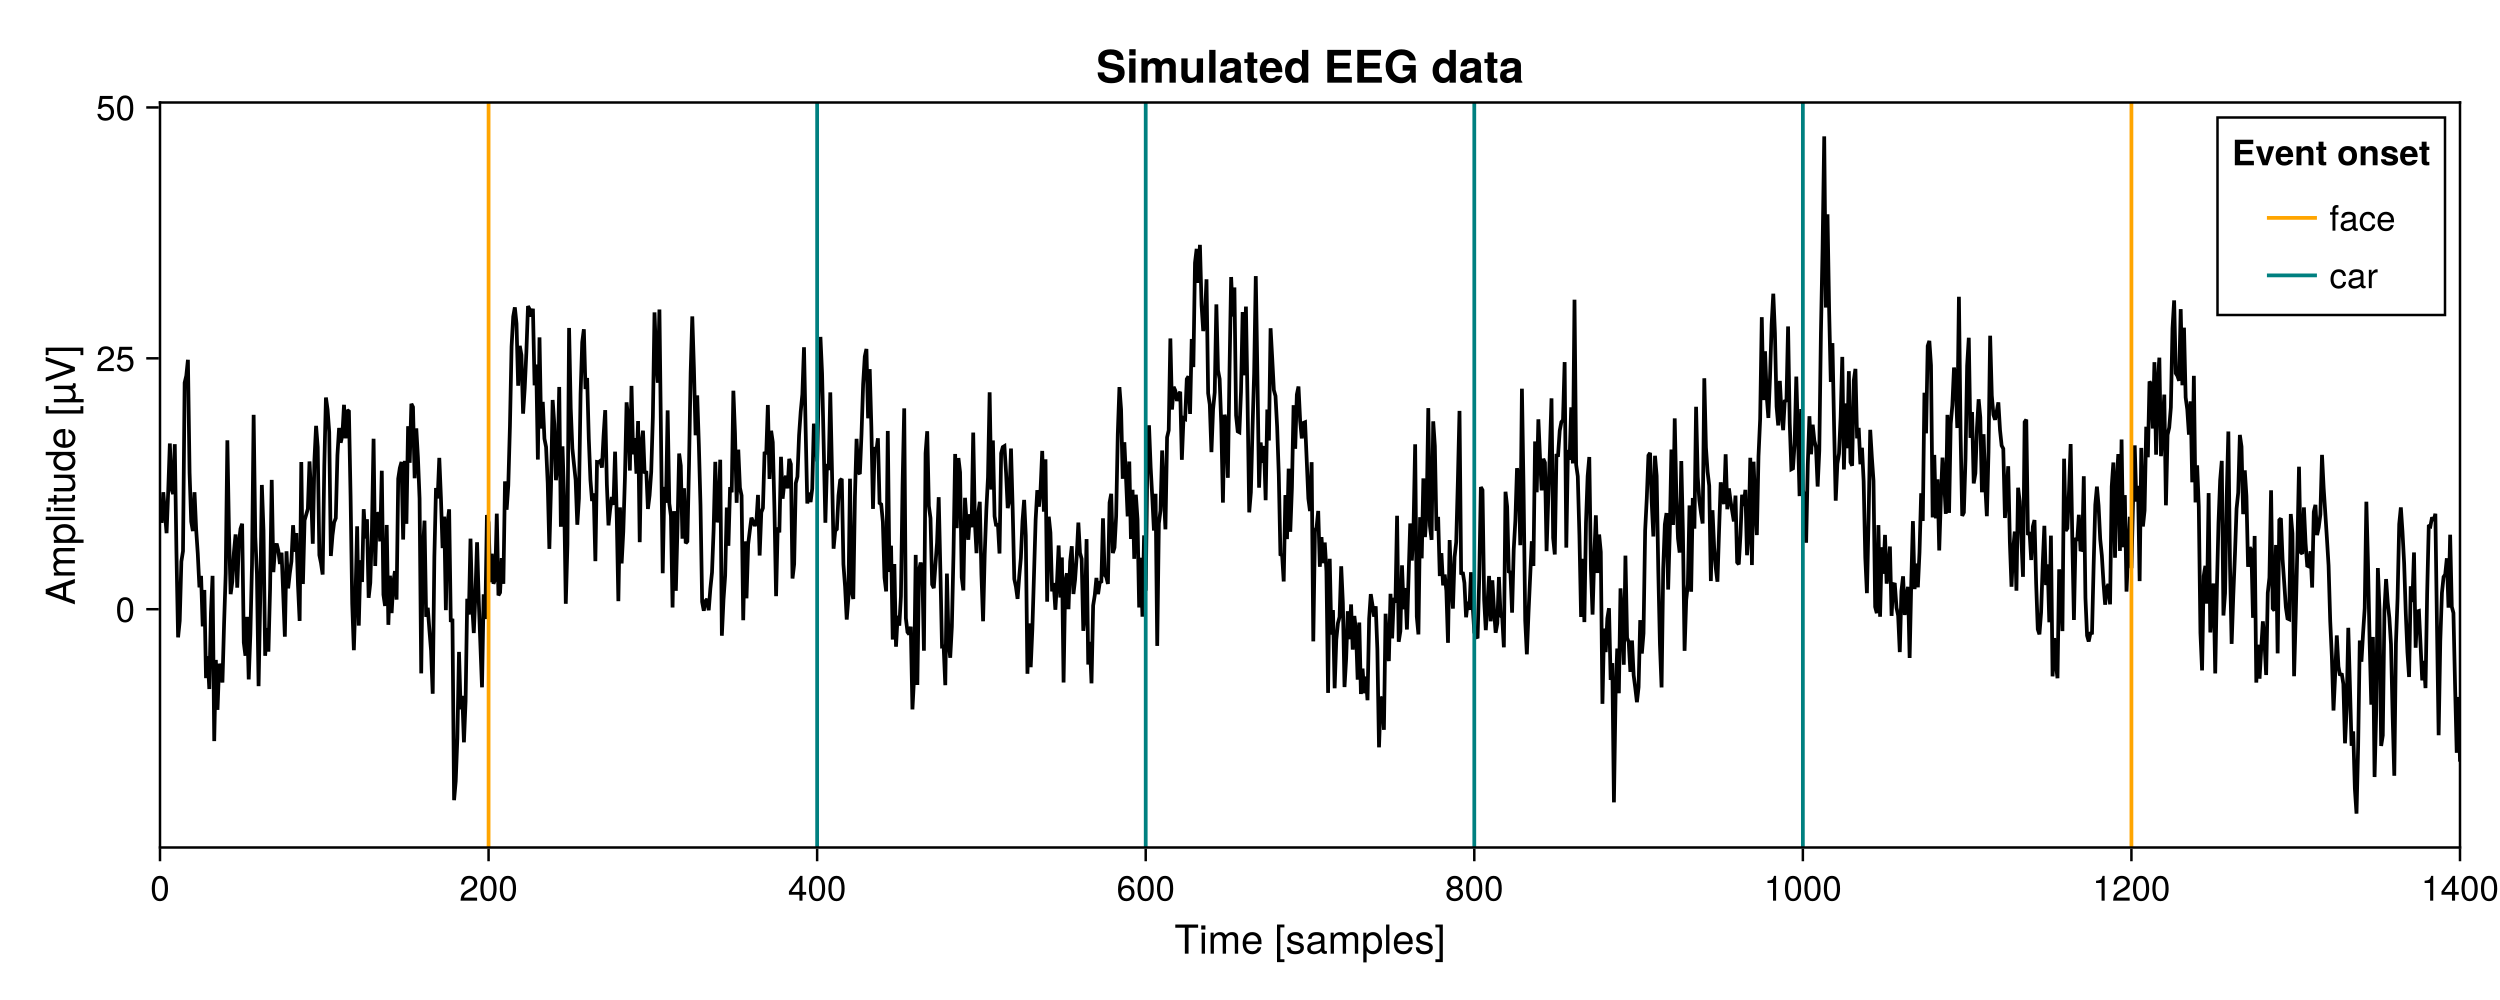 <?xml version="1.0" encoding="UTF-8"?>
<svg xmlns="http://www.w3.org/2000/svg" xmlns:xlink="http://www.w3.org/1999/xlink" width="1000pt" height="400pt" viewBox="0 0 1000 400" version="1.1">
<defs>
<g>
<symbol overflow="visible" id="glyph0-0-6593ec3d">
<path style="stroke:none;" d="M 0.312 -11.656 C 0.312 -11.656 0.312 0 0.312 0 C 0.312 0 7.516 0 7.516 0 C 7.516 0 7.516 -11.656 7.516 -11.656 C 7.516 -11.656 0.312 -11.656 0.312 -11.656 Z M 1.156 -0.828 C 1.156 -0.828 1.156 -10.828 1.156 -10.828 C 1.156 -10.828 6.688 -10.828 6.688 -10.828 C 6.688 -10.828 6.688 -0.828 6.688 -0.828 C 6.688 -0.828 1.156 -0.828 1.156 -0.828 Z M 1.156 -0.828 "/>
</symbol>
<symbol overflow="visible" id="glyph0-1-6593ec3d">
<path style="stroke:none;" d="M 9.484 -10.359 C 9.484 -10.359 5.656 -10.359 5.656 -10.359 C 5.656 -10.359 5.656 0 5.656 0 C 5.656 0 4.172 0 4.172 0 C 4.172 0 4.172 -10.359 4.172 -10.359 C 4.172 -10.359 0.344 -10.359 0.344 -10.359 C 0.344 -10.359 0.344 -11.656 0.344 -11.656 C 0.344 -11.656 9.484 -11.656 9.484 -11.656 C 9.484 -11.656 9.484 -10.359 9.484 -10.359 Z M 9.484 -10.359 "/>
</symbol>
<symbol overflow="visible" id="glyph0-2-6593ec3d">
<path style="stroke:none;" d="M 12.156 0 C 12.156 0 10.828 0 10.828 0 C 10.828 0 10.828 -5.781 10.828 -5.781 C 10.828 -6.828 10.266 -7.453 9.297 -7.453 C 8.203 -7.453 7.312 -6.484 7.312 -5.266 C 7.312 -5.266 7.312 0 7.312 0 C 7.312 0 5.984 0 5.984 0 C 5.984 0 5.984 -5.781 5.984 -5.781 C 5.984 -6.844 5.422 -7.453 4.438 -7.453 C 3.344 -7.453 2.469 -6.484 2.469 -5.266 C 2.469 -5.266 2.469 0 2.469 0 C 2.469 0 1.141 0 1.141 0 C 1.141 0 1.141 -8.391 1.141 -8.391 C 1.141 -8.391 2.359 -8.391 2.359 -8.391 C 2.359 -8.391 2.359 -7.203 2.359 -7.203 C 3.078 -8.203 3.812 -8.625 4.922 -8.625 C 6.016 -8.625 6.688 -8.234 7.188 -7.344 C 7.969 -8.281 8.641 -8.625 9.766 -8.625 C 11.328 -8.625 12.156 -7.797 12.156 -6.281 C 12.156 -6.281 12.156 0 12.156 0 Z M 12.156 0 "/>
</symbol>
<symbol overflow="visible" id="glyph0-3-6593ec3d">
<path style="stroke:none;" d="M 8.375 -4.109 C 8.375 -1.438 6.938 0.234 4.781 0.234 C 3.703 0.234 2.906 -0.141 2.203 -1.016 C 2.203 -1.016 2.203 3.484 2.203 3.484 C 2.203 3.484 0.875 3.484 0.875 3.484 C 0.875 3.484 0.875 -8.391 0.875 -8.391 C 0.875 -8.391 2.094 -8.391 2.094 -8.391 C 2.094 -8.391 2.094 -7.125 2.094 -7.125 C 2.719 -8.109 3.625 -8.625 4.766 -8.625 C 6.984 -8.625 8.375 -6.922 8.375 -4.109 Z M 6.969 -4.141 C 6.969 -6.141 6.016 -7.375 4.547 -7.375 C 3.141 -7.375 2.203 -6.094 2.203 -4.125 C 2.203 -2.156 3.141 -1.016 4.547 -1.016 C 6 -1.016 6.969 -2.234 6.969 -4.141 Z M 6.969 -4.141 "/>
</symbol>
<symbol overflow="visible" id="glyph0-4-6593ec3d">
<path style="stroke:none;" d="M 2.422 0 C 2.422 0 1.094 0 1.094 0 C 1.094 0 1.094 -11.656 1.094 -11.656 C 1.094 -11.656 2.422 -11.656 2.422 -11.656 C 2.422 -11.656 2.422 0 2.422 0 Z M 2.422 0 "/>
</symbol>
<symbol overflow="visible" id="glyph1-0-6593ec3d">
<path style="stroke:none;" d="M 0.312 -11.656 C 0.312 -11.656 0.312 0 0.312 0 C 0.312 0 7.516 0 7.516 0 C 7.516 0 7.516 -11.656 7.516 -11.656 C 7.516 -11.656 0.312 -11.656 0.312 -11.656 Z M 1.156 -0.828 C 1.156 -0.828 1.156 -10.828 1.156 -10.828 C 1.156 -10.828 6.688 -10.828 6.688 -10.828 C 6.688 -10.828 6.688 -0.828 6.688 -0.828 C 6.688 -0.828 1.156 -0.828 1.156 -0.828 Z M 1.156 -0.828 "/>
</symbol>
<symbol overflow="visible" id="glyph1-1-6593ec3d">
<path style="stroke:none;" d="M 2.453 0 C 2.453 0 1.125 0 1.125 0 C 1.125 0 1.125 -8.391 1.125 -8.391 C 1.125 -8.391 2.453 -8.391 2.453 -8.391 C 2.453 -8.391 2.453 0 2.453 0 Z M 2.625 -9.641 C 2.625 -9.641 0.953 -9.641 0.953 -9.641 C 0.953 -9.641 0.953 -11.312 0.953 -11.312 C 0.953 -11.312 2.625 -11.312 2.625 -11.312 C 2.625 -11.312 2.625 -9.641 2.625 -9.641 Z M 2.625 -9.641 "/>
</symbol>
<symbol overflow="visible" id="glyph2-0-6593ec3d">
<path style="stroke:none;" d="M 0.312 -11.656 C 0.312 -11.656 0.312 0 0.312 0 C 0.312 0 7.516 0 7.516 0 C 7.516 0 7.516 -11.656 7.516 -11.656 C 7.516 -11.656 0.312 -11.656 0.312 -11.656 Z M 1.156 -0.828 C 1.156 -0.828 1.156 -10.828 1.156 -10.828 C 1.156 -10.828 6.688 -10.828 6.688 -10.828 C 6.688 -10.828 6.688 -0.828 6.688 -0.828 C 6.688 -0.828 1.156 -0.828 1.156 -0.828 Z M 1.156 -0.828 "/>
</symbol>
<symbol overflow="visible" id="glyph2-1-6593ec3d">
<path style="stroke:none;" d="M 8.203 -3.812 C 8.203 -3.812 2.031 -3.812 2.031 -3.812 C 2.062 -1.891 3.109 -0.984 4.5 -0.984 C 5.562 -0.984 6.312 -1.438 6.688 -2.547 C 6.688 -2.547 8.031 -2.547 8.031 -2.547 C 7.703 -0.844 6.375 0.234 4.453 0.234 C 2.094 0.234 0.641 -1.391 0.641 -4.141 C 0.641 -6.891 2.141 -8.625 4.484 -8.625 C 6.047 -8.625 7.328 -7.797 7.875 -6.422 C 8.109 -5.797 8.203 -5.031 8.203 -3.812 Z M 6.781 -4.984 C 6.781 -6.297 5.781 -7.391 4.469 -7.391 C 3.125 -7.391 2.172 -6.391 2.062 -4.891 C 2.062 -4.891 6.766 -4.891 6.766 -4.891 C 6.781 -4.922 6.781 -4.984 6.781 -4.984 Z M 6.781 -4.984 "/>
</symbol>
<symbol overflow="visible" id="glyph3-0-6593ec3d">
<path style="stroke:none;" d="M 0.312 -11.656 C 0.312 -11.656 0.312 0 0.312 0 C 0.312 0 7.516 0 7.516 0 C 7.516 0 7.516 -11.656 7.516 -11.656 C 7.516 -11.656 0.312 -11.656 0.312 -11.656 Z M 1.156 -0.828 C 1.156 -0.828 1.156 -10.828 1.156 -10.828 C 1.156 -10.828 6.688 -10.828 6.688 -10.828 C 6.688 -10.828 6.688 -0.828 6.688 -0.828 C 6.688 -0.828 1.156 -0.828 1.156 -0.828 Z M 1.156 -0.828 "/>
</symbol>
<symbol overflow="visible" id="glyph3-1-6593ec3d">
<path style="stroke:none;" d=""/>
</symbol>
<symbol overflow="visible" id="glyph3-2-6593ec3d">
<path style="stroke:none;" d="M 4 3.391 C 4 3.391 1.031 3.391 1.031 3.391 C 1.031 3.391 1.031 -11.656 1.031 -11.656 C 1.031 -11.656 4 -11.656 4 -11.656 C 4 -11.656 4 -10.516 4 -10.516 C 4 -10.516 2.359 -10.516 2.359 -10.516 C 2.359 -10.516 2.359 2.234 2.359 2.234 C 2.359 2.234 4 2.234 4 2.234 C 4 2.234 4 3.391 4 3.391 Z M 4 3.391 "/>
</symbol>
<symbol overflow="visible" id="glyph3-3-6593ec3d">
<path style="stroke:none;" d="M 7.344 -2.359 C 7.344 -0.734 6 0.234 3.891 0.234 C 1.703 0.234 0.609 -0.625 0.547 -2.562 C 0.547 -2.562 1.953 -2.562 1.953 -2.562 C 2.125 -1.281 2.797 -0.984 4 -0.984 C 5.172 -0.984 5.953 -1.453 5.953 -2.234 C 5.953 -2.844 5.578 -3.125 4.656 -3.344 C 4.656 -3.344 3.406 -3.641 3.406 -3.641 C 1.422 -4.125 0.75 -4.75 0.75 -6.062 C 0.75 -7.609 2.016 -8.625 3.969 -8.625 C 5.906 -8.625 6.984 -7.703 7.016 -6.047 C 7.016 -6.047 5.594 -6.047 5.594 -6.047 C 5.562 -6.922 4.984 -7.391 3.922 -7.391 C 2.828 -7.391 2.141 -6.891 2.141 -6.125 C 2.141 -5.531 2.609 -5.188 3.703 -4.922 C 3.703 -4.922 4.969 -4.625 4.969 -4.625 C 6.641 -4.219 7.344 -3.594 7.344 -2.359 Z M 7.344 -2.359 "/>
</symbol>
<symbol overflow="visible" id="glyph3-4-6593ec3d">
<path style="stroke:none;" d="M 8.562 -0.031 C 8.125 0.078 7.922 0.109 7.641 0.109 C 6.984 0.109 6.422 -0.359 6.266 -0.984 C 5.531 -0.203 4.5 0.234 3.422 0.234 C 1.734 0.234 0.672 -0.656 0.672 -2.172 C 0.672 -3.203 1.172 -3.953 2.141 -4.359 C 2.656 -4.562 2.938 -4.625 4.828 -4.859 C 5.891 -4.984 6.219 -5.234 6.219 -5.797 C 6.219 -5.797 6.219 -6.141 6.219 -6.141 C 6.219 -6.938 5.547 -7.391 4.359 -7.391 C 3.109 -7.391 2.5 -6.922 2.391 -5.906 C 2.391 -5.906 1.047 -5.906 1.047 -5.906 C 1.125 -7.844 2.375 -8.625 4.406 -8.625 C 6.469 -8.625 7.547 -7.828 7.547 -6.344 C 7.547 -6.344 7.547 -1.656 7.547 -1.656 C 7.547 -1.25 7.812 -1.016 8.266 -1.016 C 8.359 -1.016 8.422 -1.016 8.562 -1.047 C 8.562 -1.047 8.562 -0.031 8.562 -0.031 Z M 6.219 -2.891 C 6.219 -2.891 6.219 -4.141 6.219 -4.141 C 5.781 -3.938 5.484 -3.875 4.078 -3.688 C 2.656 -3.469 2.062 -3.094 2.062 -2.203 C 2.062 -1.297 2.672 -0.922 3.719 -0.922 C 5.016 -0.922 6.219 -1.703 6.219 -2.891 Z M 6.219 -2.891 "/>
</symbol>
<symbol overflow="visible" id="glyph3-5-6593ec3d">
<path style="stroke:none;" d="M 12.156 0 C 12.156 0 10.828 0 10.828 0 C 10.828 0 10.828 -5.781 10.828 -5.781 C 10.828 -6.828 10.266 -7.453 9.297 -7.453 C 8.203 -7.453 7.312 -6.484 7.312 -5.266 C 7.312 -5.266 7.312 0 7.312 0 C 7.312 0 5.984 0 5.984 0 C 5.984 0 5.984 -5.781 5.984 -5.781 C 5.984 -6.844 5.422 -7.453 4.438 -7.453 C 3.344 -7.453 2.469 -6.484 2.469 -5.266 C 2.469 -5.266 2.469 0 2.469 0 C 2.469 0 1.141 0 1.141 0 C 1.141 0 1.141 -8.391 1.141 -8.391 C 1.141 -8.391 2.359 -8.391 2.359 -8.391 C 2.359 -8.391 2.359 -7.203 2.359 -7.203 C 3.078 -8.203 3.812 -8.625 4.922 -8.625 C 6.016 -8.625 6.688 -8.234 7.188 -7.344 C 7.969 -8.281 8.641 -8.625 9.766 -8.625 C 11.328 -8.625 12.156 -7.797 12.156 -6.281 C 12.156 -6.281 12.156 0 12.156 0 Z M 12.156 0 "/>
</symbol>
<symbol overflow="visible" id="glyph4-0-6593ec3d">
<path style="stroke:none;" d="M 0.312 -11.656 C 0.312 -11.656 0.312 0 0.312 0 C 0.312 0 7.516 0 7.516 0 C 7.516 0 7.516 -11.656 7.516 -11.656 C 7.516 -11.656 0.312 -11.656 0.312 -11.656 Z M 1.156 -0.828 C 1.156 -0.828 1.156 -10.828 1.156 -10.828 C 1.156 -10.828 6.688 -10.828 6.688 -10.828 C 6.688 -10.828 6.688 -0.828 6.688 -0.828 C 6.688 -0.828 1.156 -0.828 1.156 -0.828 Z M 1.156 -0.828 "/>
</symbol>
<symbol overflow="visible" id="glyph4-1-6593ec3d">
<path style="stroke:none;" d="M 8.203 -3.812 C 8.203 -3.812 2.031 -3.812 2.031 -3.812 C 2.062 -1.891 3.109 -0.984 4.5 -0.984 C 5.562 -0.984 6.312 -1.438 6.688 -2.547 C 6.688 -2.547 8.031 -2.547 8.031 -2.547 C 7.703 -0.844 6.375 0.234 4.453 0.234 C 2.094 0.234 0.641 -1.391 0.641 -4.141 C 0.641 -6.891 2.141 -8.625 4.484 -8.625 C 6.047 -8.625 7.328 -7.797 7.875 -6.422 C 8.109 -5.797 8.203 -5.031 8.203 -3.812 Z M 6.781 -4.984 C 6.781 -6.297 5.781 -7.391 4.469 -7.391 C 3.125 -7.391 2.172 -6.391 2.062 -4.891 C 2.062 -4.891 6.766 -4.891 6.766 -4.891 C 6.781 -4.922 6.781 -4.984 6.781 -4.984 Z M 6.781 -4.984 "/>
</symbol>
<symbol overflow="visible" id="glyph4-2-6593ec3d">
<path style="stroke:none;" d="M 7.344 -2.359 C 7.344 -0.734 6 0.234 3.891 0.234 C 1.703 0.234 0.609 -0.625 0.547 -2.562 C 0.547 -2.562 1.953 -2.562 1.953 -2.562 C 2.125 -1.281 2.797 -0.984 4 -0.984 C 5.172 -0.984 5.953 -1.453 5.953 -2.234 C 5.953 -2.844 5.578 -3.125 4.656 -3.344 C 4.656 -3.344 3.406 -3.641 3.406 -3.641 C 1.422 -4.125 0.75 -4.75 0.75 -6.062 C 0.75 -7.609 2.016 -8.625 3.969 -8.625 C 5.906 -8.625 6.984 -7.703 7.016 -6.047 C 7.016 -6.047 5.594 -6.047 5.594 -6.047 C 5.562 -6.922 4.984 -7.391 3.922 -7.391 C 2.828 -7.391 2.141 -6.891 2.141 -6.125 C 2.141 -5.531 2.609 -5.188 3.703 -4.922 C 3.703 -4.922 4.969 -4.625 4.969 -4.625 C 6.641 -4.219 7.344 -3.594 7.344 -2.359 Z M 7.344 -2.359 "/>
</symbol>
<symbol overflow="visible" id="glyph4-3-6593ec3d">
<path style="stroke:none;" d="M 3.344 3.391 C 3.344 3.391 0.375 3.391 0.375 3.391 C 0.375 3.391 0.375 2.234 0.375 2.234 C 0.375 2.234 2.016 2.234 2.016 2.234 C 2.016 2.234 2.016 -10.516 2.016 -10.516 C 2.016 -10.516 0.375 -10.516 0.375 -10.516 C 0.375 -10.516 0.375 -11.656 0.375 -11.656 C 0.375 -11.656 3.344 -11.656 3.344 -11.656 C 3.344 -11.656 3.344 3.391 3.344 3.391 Z M 3.344 3.391 "/>
</symbol>
<symbol overflow="visible" id="glyph5-0-6593ec3d">
<path style="stroke:none;" d="M 0.281 -10.203 C 0.281 -10.203 0.281 0 0.281 0 C 0.281 0 6.578 0 6.578 0 C 6.578 0 6.578 -10.203 6.578 -10.203 C 6.578 -10.203 0.281 -10.203 0.281 -10.203 Z M 1.016 -0.734 C 1.016 -0.734 1.016 -9.484 1.016 -9.484 C 1.016 -9.484 5.859 -9.484 5.859 -9.484 C 5.859 -9.484 5.859 -0.734 5.859 -0.734 C 5.859 -0.734 1.016 -0.734 1.016 -0.734 Z M 1.016 -0.734 "/>
</symbol>
<symbol overflow="visible" id="glyph5-1-6593ec3d">
<path style="stroke:none;" d="M 7.094 -4.781 C 7.094 -1.516 5.953 0.203 3.844 0.203 C 1.719 0.203 0.609 -1.516 0.609 -4.859 C 0.609 -8.188 1.703 -9.922 3.844 -9.922 C 6 -9.922 7.094 -8.219 7.094 -4.781 Z M 5.844 -4.891 C 5.844 -7.547 5.188 -8.828 3.844 -8.828 C 2.516 -8.828 1.859 -7.562 1.859 -4.844 C 1.859 -2.125 2.516 -0.812 3.828 -0.812 C 5.188 -0.812 5.844 -2.078 5.844 -4.891 Z M 5.844 -4.891 "/>
</symbol>
<symbol overflow="visible" id="glyph6-0-6593ec3d">
<path style="stroke:none;" d="M 0.281 -10.203 C 0.281 -10.203 0.281 0 0.281 0 C 0.281 0 6.578 0 6.578 0 C 6.578 0 6.578 -10.203 6.578 -10.203 C 6.578 -10.203 0.281 -10.203 0.281 -10.203 Z M 1.016 -0.734 C 1.016 -0.734 1.016 -9.484 1.016 -9.484 C 1.016 -9.484 5.859 -9.484 5.859 -9.484 C 5.859 -9.484 5.859 -0.734 5.859 -0.734 C 5.859 -0.734 1.016 -0.734 1.016 -0.734 Z M 1.016 -0.734 "/>
</symbol>
<symbol overflow="visible" id="glyph6-1-6593ec3d">
<path style="stroke:none;" d="M 7.156 -7.016 C 7.156 -5.797 6.438 -4.766 5.047 -4.016 C 5.047 -4.016 3.656 -3.266 3.656 -3.266 C 2.438 -2.547 1.984 -2.031 1.859 -1.219 C 1.859 -1.219 7.078 -1.219 7.078 -1.219 C 7.078 -1.219 7.078 0 7.078 0 C 7.078 0 0.469 0 0.469 0 C 0.594 -2.188 1.188 -3.125 3.266 -4.297 C 3.266 -4.297 4.547 -5.031 4.547 -5.031 C 5.438 -5.531 5.891 -6.203 5.891 -6.984 C 5.891 -8.047 5.047 -8.844 3.938 -8.844 C 2.719 -8.844 2.031 -8.141 1.938 -6.484 C 1.938 -6.484 0.703 -6.484 0.703 -6.484 C 0.766 -8.891 1.953 -9.922 3.969 -9.922 C 5.859 -9.922 7.156 -8.688 7.156 -7.016 Z M 7.156 -7.016 "/>
</symbol>
<symbol overflow="visible" id="glyph6-2-6593ec3d">
<path style="stroke:none;" d="M 7.094 -4.781 C 7.094 -1.516 5.953 0.203 3.844 0.203 C 1.719 0.203 0.609 -1.516 0.609 -4.859 C 0.609 -8.188 1.703 -9.922 3.844 -9.922 C 6 -9.922 7.094 -8.219 7.094 -4.781 Z M 5.844 -4.891 C 5.844 -7.547 5.188 -8.828 3.844 -8.828 C 2.516 -8.828 1.859 -7.562 1.859 -4.844 C 1.859 -2.125 2.516 -0.812 3.828 -0.812 C 5.188 -0.812 5.844 -2.078 5.844 -4.891 Z M 5.844 -4.891 "/>
</symbol>
<symbol overflow="visible" id="glyph7-0-6593ec3d">
<path style="stroke:none;" d="M 0.281 -10.203 C 0.281 -10.203 0.281 0 0.281 0 C 0.281 0 6.578 0 6.578 0 C 6.578 0 6.578 -10.203 6.578 -10.203 C 6.578 -10.203 0.281 -10.203 0.281 -10.203 Z M 1.016 -0.734 C 1.016 -0.734 1.016 -9.484 1.016 -9.484 C 1.016 -9.484 5.859 -9.484 5.859 -9.484 C 5.859 -9.484 5.859 -0.734 5.859 -0.734 C 5.859 -0.734 1.016 -0.734 1.016 -0.734 Z M 1.016 -0.734 "/>
</symbol>
<symbol overflow="visible" id="glyph7-1-6593ec3d">
<path style="stroke:none;" d="M 7.094 -4.781 C 7.094 -1.516 5.953 0.203 3.844 0.203 C 1.719 0.203 0.609 -1.516 0.609 -4.859 C 0.609 -8.188 1.703 -9.922 3.844 -9.922 C 6 -9.922 7.094 -8.219 7.094 -4.781 Z M 5.844 -4.891 C 5.844 -7.547 5.188 -8.828 3.844 -8.828 C 2.516 -8.828 1.859 -7.562 1.859 -4.844 C 1.859 -2.125 2.516 -0.812 3.828 -0.812 C 5.188 -0.812 5.844 -2.078 5.844 -4.891 Z M 5.844 -4.891 "/>
</symbol>
<symbol overflow="visible" id="glyph7-2-6593ec3d">
<path style="stroke:none;" d="M 7.281 -2.375 C 7.281 -2.375 5.812 -2.375 5.812 -2.375 C 5.812 -2.375 5.812 0 5.812 0 C 5.812 0 4.578 0 4.578 0 C 4.578 0 4.578 -2.375 4.578 -2.375 C 4.578 -2.375 0.391 -2.375 0.391 -2.375 C 0.391 -2.375 0.391 -3.688 0.391 -3.688 C 0.391 -3.688 4.906 -9.922 4.906 -9.922 C 4.906 -9.922 5.812 -9.922 5.812 -9.922 C 5.812 -9.922 5.812 -3.484 5.812 -3.484 C 5.812 -3.484 7.281 -3.484 7.281 -3.484 C 7.281 -3.484 7.281 -2.375 7.281 -2.375 Z M 4.578 -3.484 C 4.578 -3.484 4.578 -7.828 4.578 -7.828 C 4.578 -7.828 1.469 -3.484 1.469 -3.484 C 1.469 -3.484 4.578 -3.484 4.578 -3.484 Z M 4.578 -3.484 "/>
</symbol>
<symbol overflow="visible" id="glyph7-3-6593ec3d">
<path style="stroke:none;" d="M 7.188 -3.078 C 7.188 -1.141 5.828 0.203 3.938 0.203 C 1.672 0.203 0.609 -1.422 0.609 -4.516 C 0.609 -7.984 1.844 -9.922 4.156 -9.922 C 5.672 -9.922 6.734 -8.953 6.969 -7.344 C 6.969 -7.344 5.734 -7.344 5.734 -7.344 C 5.547 -8.281 4.938 -8.828 4.078 -8.828 C 2.656 -8.828 1.875 -7.484 1.859 -5.062 C 2.391 -5.797 3.156 -6.172 4.141 -6.172 C 5.922 -6.172 7.188 -4.922 7.188 -3.078 Z M 5.922 -2.984 C 5.922 -4.312 5.188 -5.078 3.984 -5.078 C 2.766 -5.078 1.938 -4.281 1.938 -3.047 C 1.938 -1.781 2.797 -0.875 3.953 -0.875 C 5.078 -0.875 5.922 -1.734 5.922 -2.984 Z M 5.922 -2.984 "/>
</symbol>
<symbol overflow="visible" id="glyph7-4-6593ec3d">
<path style="stroke:none;" d="M 7.188 -2.797 C 7.188 -1 5.812 0.203 3.844 0.203 C 1.891 0.203 0.516 -1 0.516 -2.812 C 0.516 -3.906 1.078 -4.672 2.219 -5.219 C 1.203 -5.859 0.875 -6.359 0.875 -7.281 C 0.875 -8.828 2.094 -9.922 3.844 -9.922 C 5.609 -9.922 6.828 -8.828 6.828 -7.281 C 6.828 -6.344 6.5 -5.844 5.469 -5.219 C 6.625 -4.672 7.188 -3.906 7.188 -2.797 Z M 5.578 -7.25 C 5.578 -8.219 4.906 -8.828 3.844 -8.828 C 2.812 -8.828 2.125 -8.219 2.125 -7.266 C 2.125 -6.328 2.812 -5.719 3.844 -5.719 C 4.891 -5.719 5.578 -6.328 5.578 -7.25 Z M 5.922 -2.781 C 5.922 -3.953 5.078 -4.672 3.844 -4.672 C 2.625 -4.672 1.781 -3.953 1.781 -2.781 C 1.781 -1.625 2.625 -0.875 3.828 -0.875 C 5.078 -0.875 5.922 -1.609 5.922 -2.781 Z M 5.922 -2.781 "/>
</symbol>
<symbol overflow="visible" id="glyph7-5-6593ec3d">
<path style="stroke:none;" d="M 4.859 0 C 4.859 0 3.625 0 3.625 0 C 3.625 0 3.625 -7.062 3.625 -7.062 C 3.625 -7.062 1.422 -7.062 1.422 -7.062 C 1.422 -7.062 1.422 -7.953 1.422 -7.953 C 3.328 -8.188 3.609 -8.406 4.047 -9.922 C 4.047 -9.922 4.859 -9.922 4.859 -9.922 C 4.859 -9.922 4.859 0 4.859 0 Z M 4.859 0 "/>
</symbol>
<symbol overflow="visible" id="glyph7-6-6593ec3d">
<path style="stroke:none;" d="M 7.156 -7.016 C 7.156 -5.797 6.438 -4.766 5.047 -4.016 C 5.047 -4.016 3.656 -3.266 3.656 -3.266 C 2.438 -2.547 1.984 -2.031 1.859 -1.219 C 1.859 -1.219 7.078 -1.219 7.078 -1.219 C 7.078 -1.219 7.078 0 7.078 0 C 7.078 0 0.469 0 0.469 0 C 0.594 -2.188 1.188 -3.125 3.266 -4.297 C 3.266 -4.297 4.547 -5.031 4.547 -5.031 C 5.438 -5.531 5.891 -6.203 5.891 -6.984 C 5.891 -8.047 5.047 -8.844 3.938 -8.844 C 2.719 -8.844 2.031 -8.141 1.938 -6.484 C 1.938 -6.484 0.703 -6.484 0.703 -6.484 C 0.766 -8.891 1.953 -9.922 3.969 -9.922 C 5.859 -9.922 7.156 -8.688 7.156 -7.016 Z M 7.156 -7.016 "/>
</symbol>
<symbol overflow="visible" id="glyph8-0-6593ec3d">
<path style="stroke:none;" d="M 0.281 -10.203 C 0.281 -10.203 0.281 0 0.281 0 C 0.281 0 6.578 0 6.578 0 C 6.578 0 6.578 -10.203 6.578 -10.203 C 6.578 -10.203 0.281 -10.203 0.281 -10.203 Z M 1.016 -0.734 C 1.016 -0.734 1.016 -9.484 1.016 -9.484 C 1.016 -9.484 5.859 -9.484 5.859 -9.484 C 5.859 -9.484 5.859 -0.734 5.859 -0.734 C 5.859 -0.734 1.016 -0.734 1.016 -0.734 Z M 1.016 -0.734 "/>
</symbol>
<symbol overflow="visible" id="glyph8-1-6593ec3d">
<path style="stroke:none;" d="M 7.094 -4.781 C 7.094 -1.516 5.953 0.203 3.844 0.203 C 1.719 0.203 0.609 -1.516 0.609 -4.859 C 0.609 -8.188 1.703 -9.922 3.844 -9.922 C 6 -9.922 7.094 -8.219 7.094 -4.781 Z M 5.844 -4.891 C 5.844 -7.547 5.188 -8.828 3.844 -8.828 C 2.516 -8.828 1.859 -7.562 1.859 -4.844 C 1.859 -2.125 2.516 -0.812 3.828 -0.812 C 5.188 -0.812 5.844 -2.078 5.844 -4.891 Z M 5.844 -4.891 "/>
</symbol>
<symbol overflow="visible" id="glyph9-0-6593ec3d">
<path style="stroke:none;" d="M -11.656 -0.312 C -11.656 -0.312 0 -0.312 0 -0.312 C 0 -0.312 0 -7.516 0 -7.516 C 0 -7.516 -11.656 -7.516 -11.656 -7.516 C -11.656 -7.516 -11.656 -0.312 -11.656 -0.312 Z M -0.828 -1.156 C -0.828 -1.156 -10.828 -1.156 -10.828 -1.156 C -10.828 -1.156 -10.828 -6.688 -10.828 -6.688 C -10.828 -6.688 -0.828 -6.688 -0.828 -6.688 C -0.828 -6.688 -0.828 -1.156 -0.828 -1.156 Z M -0.828 -1.156 "/>
</symbol>
<symbol overflow="visible" id="glyph9-1-6593ec3d">
<path style="stroke:none;" d="M 0 -10.453 C 0 -10.453 0 -8.781 0 -8.781 C 0 -8.781 -3.5 -7.578 -3.5 -7.578 C -3.5 -7.578 -3.5 -3.094 -3.5 -3.094 C -3.5 -3.094 0 -1.859 0 -1.859 C 0 -1.859 0 -0.266 0 -0.266 C 0 -0.266 -11.656 -4.438 -11.656 -4.438 C -11.656 -4.438 -11.656 -6.359 -11.656 -6.359 C -11.656 -6.359 0 -10.453 0 -10.453 Z M -4.75 -7.172 C -4.75 -7.172 -10.062 -5.375 -10.062 -5.375 C -10.062 -5.375 -4.75 -3.453 -4.75 -3.453 C -4.75 -3.453 -4.75 -7.172 -4.75 -7.172 Z M -4.75 -7.172 "/>
</symbol>
<symbol overflow="visible" id="glyph9-2-6593ec3d">
<path style="stroke:none;" d="M 0 -12.156 C 0 -12.156 0 -10.828 0 -10.828 C 0 -10.828 -5.781 -10.828 -5.781 -10.828 C -6.828 -10.828 -7.453 -10.266 -7.453 -9.297 C -7.453 -8.203 -6.484 -7.312 -5.266 -7.312 C -5.266 -7.312 0 -7.312 0 -7.312 C 0 -7.312 0 -5.984 0 -5.984 C 0 -5.984 -5.781 -5.984 -5.781 -5.984 C -6.844 -5.984 -7.453 -5.422 -7.453 -4.438 C -7.453 -3.344 -6.484 -2.469 -5.266 -2.469 C -5.266 -2.469 0 -2.469 0 -2.469 C 0 -2.469 0 -1.141 0 -1.141 C 0 -1.141 -8.391 -1.141 -8.391 -1.141 C -8.391 -1.141 -8.391 -2.359 -8.391 -2.359 C -8.391 -2.359 -7.203 -2.359 -7.203 -2.359 C -8.203 -3.078 -8.625 -3.812 -8.625 -4.922 C -8.625 -6.016 -8.234 -6.688 -7.344 -7.188 C -8.281 -7.969 -8.625 -8.641 -8.625 -9.766 C -8.625 -11.328 -7.797 -12.156 -6.281 -12.156 C -6.281 -12.156 0 -12.156 0 -12.156 Z M 0 -12.156 "/>
</symbol>
<symbol overflow="visible" id="glyph9-3-6593ec3d">
<path style="stroke:none;" d="M 0 -4.062 C 0.078 -3.609 0.109 -3.297 0.109 -2.969 C 0.109 -1.938 -0.375 -1.359 -1.219 -1.359 C -1.219 -1.359 -7.297 -1.359 -7.297 -1.359 C -7.297 -1.359 -7.297 -0.219 -7.297 -0.219 C -7.297 -0.219 -8.391 -0.219 -8.391 -0.219 C -8.391 -0.219 -8.391 -1.359 -8.391 -1.359 C -8.391 -1.359 -10.688 -1.359 -10.688 -1.359 C -10.688 -1.359 -10.688 -2.688 -10.688 -2.688 C -10.688 -2.688 -8.391 -2.688 -8.391 -2.688 C -8.391 -2.688 -8.391 -4.062 -8.391 -4.062 C -8.391 -4.062 -7.297 -4.062 -7.297 -4.062 C -7.297 -4.062 -7.297 -2.688 -7.297 -2.688 C -7.297 -2.688 -1.812 -2.688 -1.812 -2.688 C -1.219 -2.688 -1.062 -2.844 -1.062 -3.422 C -1.062 -3.688 -1.078 -3.891 -1.125 -4.062 C -1.125 -4.062 0 -4.062 0 -4.062 Z M 0 -4.062 "/>
</symbol>
<symbol overflow="visible" id="glyph9-4-6593ec3d">
<path style="stroke:none;" d="M -3.812 -8.203 C -3.812 -8.203 -3.812 -2.031 -3.812 -2.031 C -1.891 -2.062 -0.984 -3.109 -0.984 -4.5 C -0.984 -5.562 -1.438 -6.312 -2.547 -6.688 C -2.547 -6.688 -2.547 -8.031 -2.547 -8.031 C -0.844 -7.703 0.234 -6.375 0.234 -4.453 C 0.234 -2.094 -1.391 -0.641 -4.141 -0.641 C -6.891 -0.641 -8.625 -2.141 -8.625 -4.484 C -8.625 -6.047 -7.797 -7.328 -6.422 -7.875 C -5.797 -8.109 -5.031 -8.203 -3.812 -8.203 Z M -4.984 -6.781 C -6.297 -6.781 -7.391 -5.781 -7.391 -4.469 C -7.391 -3.125 -6.391 -2.172 -4.891 -2.062 C -4.891 -2.062 -4.891 -6.766 -4.891 -6.766 C -4.922 -6.781 -4.984 -6.781 -4.984 -6.781 Z M -4.984 -6.781 "/>
</symbol>
<symbol overflow="visible" id="glyph9-5-6593ec3d">
<path style="stroke:none;" d=""/>
</symbol>
<symbol overflow="visible" id="glyph9-6-6593ec3d">
<path style="stroke:none;" d="M 0.219 -8.703 C 0.344 -8.281 0.375 -8.078 0.375 -7.797 C 0.375 -6.875 -0.047 -6.453 -0.953 -6.422 C -0.078 -5.797 0.375 -4.891 0.375 -3.812 C 0.375 -3.234 0.234 -2.766 -0.047 -2.375 C -0.047 -2.375 3.516 -2.375 3.516 -2.375 C 3.516 -2.375 3.516 -1.047 3.516 -1.047 C 3.516 -1.047 -8.391 -1.047 -8.391 -1.047 C -8.391 -1.047 -8.391 -2.375 -8.391 -2.375 C -8.391 -2.375 -2.453 -2.375 -2.453 -2.375 C -1.438 -2.375 -0.797 -3.047 -0.797 -4.078 C -0.797 -5.469 -1.922 -6.375 -3.625 -6.375 C -3.625 -6.375 -8.391 -6.375 -8.391 -6.375 C -8.391 -6.375 -8.391 -7.703 -8.391 -7.703 C -8.391 -7.703 -1.406 -7.703 -1.406 -7.703 C -0.969 -7.703 -0.75 -7.953 -0.75 -8.422 C -0.75 -8.484 -0.75 -8.547 -0.781 -8.703 C -0.781 -8.703 0.219 -8.703 0.219 -8.703 Z M 0.219 -8.703 "/>
</symbol>
<symbol overflow="visible" id="glyph10-0-6593ec3d">
<path style="stroke:none;" d="M -11.656 -0.312 C -11.656 -0.312 0 -0.312 0 -0.312 C 0 -0.312 0 -7.516 0 -7.516 C 0 -7.516 -11.656 -7.516 -11.656 -7.516 C -11.656 -7.516 -11.656 -0.312 -11.656 -0.312 Z M -0.828 -1.156 C -0.828 -1.156 -10.828 -1.156 -10.828 -1.156 C -10.828 -1.156 -10.828 -6.688 -10.828 -6.688 C -10.828 -6.688 -0.828 -6.688 -0.828 -6.688 C -0.828 -6.688 -0.828 -1.156 -0.828 -1.156 Z M -0.828 -1.156 "/>
</symbol>
<symbol overflow="visible" id="glyph10-1-6593ec3d">
<path style="stroke:none;" d="M -4.109 -8.375 C -1.438 -8.375 0.234 -6.938 0.234 -4.781 C 0.234 -3.703 -0.141 -2.906 -1.016 -2.203 C -1.016 -2.203 3.484 -2.203 3.484 -2.203 C 3.484 -2.203 3.484 -0.875 3.484 -0.875 C 3.484 -0.875 -8.391 -0.875 -8.391 -0.875 C -8.391 -0.875 -8.391 -2.094 -8.391 -2.094 C -8.391 -2.094 -7.125 -2.094 -7.125 -2.094 C -8.109 -2.719 -8.625 -3.625 -8.625 -4.766 C -8.625 -6.984 -6.922 -8.375 -4.109 -8.375 Z M -4.141 -6.969 C -6.141 -6.969 -7.375 -6.016 -7.375 -4.547 C -7.375 -3.141 -6.094 -2.203 -4.125 -2.203 C -2.156 -2.203 -1.016 -3.141 -1.016 -4.547 C -1.016 -6 -2.234 -6.969 -4.141 -6.969 Z M -4.141 -6.969 "/>
</symbol>
<symbol overflow="visible" id="glyph10-2-6593ec3d">
<path style="stroke:none;" d="M 0 -2.422 C 0 -2.422 0 -1.094 0 -1.094 C 0 -1.094 -11.656 -1.094 -11.656 -1.094 C -11.656 -1.094 -11.656 -2.422 -11.656 -2.422 C -11.656 -2.422 0 -2.422 0 -2.422 Z M 0 -2.422 "/>
</symbol>
<symbol overflow="visible" id="glyph10-3-6593ec3d">
<path style="stroke:none;" d="M 3.391 -4 C 3.391 -4 3.391 -1.031 3.391 -1.031 C 3.391 -1.031 -11.656 -1.031 -11.656 -1.031 C -11.656 -1.031 -11.656 -4 -11.656 -4 C -11.656 -4 -10.516 -4 -10.516 -4 C -10.516 -4 -10.516 -2.359 -10.516 -2.359 C -10.516 -2.359 2.234 -2.359 2.234 -2.359 C 2.234 -2.359 2.234 -4 2.234 -4 C 2.234 -4 3.391 -4 3.391 -4 Z M 3.391 -4 "/>
</symbol>
<symbol overflow="visible" id="glyph11-0-6593ec3d">
<path style="stroke:none;" d="M -11.656 -0.312 C -11.656 -0.312 0 -0.312 0 -0.312 C 0 -0.312 0 -7.516 0 -7.516 C 0 -7.516 -11.656 -7.516 -11.656 -7.516 C -11.656 -7.516 -11.656 -0.312 -11.656 -0.312 Z M -0.828 -1.156 C -0.828 -1.156 -10.828 -1.156 -10.828 -1.156 C -10.828 -1.156 -10.828 -6.688 -10.828 -6.688 C -10.828 -6.688 -0.828 -6.688 -0.828 -6.688 C -0.828 -6.688 -0.828 -1.156 -0.828 -1.156 Z M -0.828 -1.156 "/>
</symbol>
<symbol overflow="visible" id="glyph11-1-6593ec3d">
<path style="stroke:none;" d="M 0 -2.453 C 0 -2.453 0 -1.125 0 -1.125 C 0 -1.125 -8.391 -1.125 -8.391 -1.125 C -8.391 -1.125 -8.391 -2.453 -8.391 -2.453 C -8.391 -2.453 0 -2.453 0 -2.453 Z M -9.641 -2.625 C -9.641 -2.625 -9.641 -0.953 -9.641 -0.953 C -9.641 -0.953 -11.312 -0.953 -11.312 -0.953 C -11.312 -0.953 -11.312 -2.625 -11.312 -2.625 C -11.312 -2.625 -9.641 -2.625 -9.641 -2.625 Z M -9.641 -2.625 "/>
</symbol>
<symbol overflow="visible" id="glyph11-2-6593ec3d">
<path style="stroke:none;" d="M 0 -7.719 C 0 -7.719 0 -6.516 0 -6.516 C 0 -6.516 -1.297 -6.516 -1.297 -6.516 C -0.188 -5.734 0.234 -4.938 0.234 -3.719 C 0.234 -2.078 -0.656 -1.047 -2.047 -1.047 C -2.047 -1.047 -8.391 -1.047 -8.391 -1.047 C -8.391 -1.047 -8.391 -2.375 -8.391 -2.375 C -8.391 -2.375 -2.578 -2.375 -2.578 -2.375 C -1.562 -2.375 -0.922 -3.047 -0.922 -4.094 C -0.922 -5.484 -2.047 -6.391 -3.766 -6.391 C -3.766 -6.391 -8.391 -6.391 -8.391 -6.391 C -8.391 -6.391 -8.391 -7.719 -8.391 -7.719 C -8.391 -7.719 0 -7.719 0 -7.719 Z M 0 -7.719 "/>
</symbol>
<symbol overflow="visible" id="glyph11-3-6593ec3d">
<path style="stroke:none;" d="M 0 -7.922 C 0 -7.922 0 -6.734 0 -6.734 C 0 -6.734 -1.234 -6.734 -1.234 -6.734 C -0.188 -6.016 0.234 -5.219 0.234 -4.062 C 0.234 -1.812 -1.438 -0.422 -4.266 -0.422 C -6.938 -0.422 -8.625 -1.844 -8.625 -4.016 C -8.625 -5.141 -8.172 -6.031 -7.328 -6.594 C -7.328 -6.594 -11.656 -6.594 -11.656 -6.594 C -11.656 -6.594 -11.656 -7.922 -11.656 -7.922 C -11.656 -7.922 0 -7.922 0 -7.922 Z M -4.156 -6.594 C -6.094 -6.594 -7.375 -5.688 -7.375 -4.234 C -7.375 -2.781 -6.141 -1.812 -4.188 -1.812 C -2.234 -1.812 -1.016 -2.781 -1.016 -4.25 C -1.016 -5.656 -2.219 -6.594 -4.156 -6.594 Z M -4.156 -6.594 "/>
</symbol>
<symbol overflow="visible" id="glyph11-4-6593ec3d">
<path style="stroke:none;" d="M -11.656 -10.312 C -11.656 -10.312 0 -6.266 0 -6.266 C 0 -6.266 0 -4.672 0 -4.672 C 0 -4.672 -11.656 -0.484 -11.656 -0.484 C -11.656 -0.484 -11.656 -2.078 -11.656 -2.078 C -11.656 -2.078 -1.797 -5.5 -1.797 -5.5 C -1.797 -5.5 -11.656 -8.734 -11.656 -8.734 C -11.656 -8.734 -11.656 -10.312 -11.656 -10.312 Z M -11.656 -10.312 "/>
</symbol>
<symbol overflow="visible" id="glyph12-0-6593ec3d">
<path style="stroke:none;" d="M -11.656 -0.312 C -11.656 -0.312 0 -0.312 0 -0.312 C 0 -0.312 0 -7.516 0 -7.516 C 0 -7.516 -11.656 -7.516 -11.656 -7.516 C -11.656 -7.516 -11.656 -0.312 -11.656 -0.312 Z M -0.828 -1.156 C -0.828 -1.156 -10.828 -1.156 -10.828 -1.156 C -10.828 -1.156 -10.828 -6.688 -10.828 -6.688 C -10.828 -6.688 -0.828 -6.688 -0.828 -6.688 C -0.828 -6.688 -0.828 -1.156 -0.828 -1.156 Z M -0.828 -1.156 "/>
</symbol>
<symbol overflow="visible" id="glyph12-1-6593ec3d">
<path style="stroke:none;" d="M 3.391 -3.344 C 3.391 -3.344 3.391 -0.375 3.391 -0.375 C 3.391 -0.375 2.234 -0.375 2.234 -0.375 C 2.234 -0.375 2.234 -2.016 2.234 -2.016 C 2.234 -2.016 -10.516 -2.016 -10.516 -2.016 C -10.516 -2.016 -10.516 -0.375 -10.516 -0.375 C -10.516 -0.375 -11.656 -0.375 -11.656 -0.375 C -11.656 -0.375 -11.656 -3.344 -11.656 -3.344 C -11.656 -3.344 3.391 -3.344 3.391 -3.344 Z M 3.391 -3.344 "/>
</symbol>
<symbol overflow="visible" id="glyph13-0-6593ec3d">
<path style="stroke:none;" d="M 0.281 -10.203 C 0.281 -10.203 0.281 0 0.281 0 C 0.281 0 6.578 0 6.578 0 C 6.578 0 6.578 -10.203 6.578 -10.203 C 6.578 -10.203 0.281 -10.203 0.281 -10.203 Z M 1.016 -0.734 C 1.016 -0.734 1.016 -9.484 1.016 -9.484 C 1.016 -9.484 5.859 -9.484 5.859 -9.484 C 5.859 -9.484 5.859 -0.734 5.859 -0.734 C 5.859 -0.734 1.016 -0.734 1.016 -0.734 Z M 1.016 -0.734 "/>
</symbol>
<symbol overflow="visible" id="glyph13-1-6593ec3d">
<path style="stroke:none;" d="M 7.094 -4.781 C 7.094 -1.516 5.953 0.203 3.844 0.203 C 1.719 0.203 0.609 -1.516 0.609 -4.859 C 0.609 -8.188 1.703 -9.922 3.844 -9.922 C 6 -9.922 7.094 -8.219 7.094 -4.781 Z M 5.844 -4.891 C 5.844 -7.547 5.188 -8.828 3.844 -8.828 C 2.516 -8.828 1.859 -7.562 1.859 -4.844 C 1.859 -2.125 2.516 -0.812 3.828 -0.812 C 5.188 -0.812 5.844 -2.078 5.844 -4.891 Z M 5.844 -4.891 "/>
</symbol>
<symbol overflow="visible" id="glyph13-2-6593ec3d">
<path style="stroke:none;" d="M 7.188 -3.297 C 7.188 -1.188 5.781 0.203 3.781 0.203 C 2.016 0.203 0.891 -0.578 0.484 -2.547 C 0.484 -2.547 1.719 -2.547 1.719 -2.547 C 2.016 -1.422 2.672 -0.875 3.75 -0.875 C 5.094 -0.875 5.922 -1.688 5.922 -3.125 C 5.922 -4.594 5.078 -5.453 3.75 -5.453 C 2.984 -5.453 2.5 -5.203 1.938 -4.516 C 1.938 -4.516 0.797 -4.516 0.797 -4.516 C 0.797 -4.516 1.547 -9.719 1.547 -9.719 C 1.547 -9.719 6.656 -9.719 6.656 -9.719 C 6.656 -9.719 6.656 -8.5 6.656 -8.5 C 6.656 -8.5 2.531 -8.5 2.531 -8.5 C 2.531 -8.5 2.141 -5.938 2.141 -5.938 C 2.719 -6.359 3.281 -6.531 3.969 -6.531 C 5.875 -6.531 7.188 -5.25 7.188 -3.297 Z M 7.188 -3.297 "/>
</symbol>
<symbol overflow="visible" id="glyph13-3-6593ec3d">
<path style="stroke:none;" d="M 6.672 -2.516 C 6.531 -0.844 5.438 0.203 3.688 0.203 C 1.688 0.203 0.438 -1.234 0.438 -3.594 C 0.438 -6.031 1.719 -7.547 3.703 -7.547 C 5.328 -7.547 6.453 -6.656 6.594 -4.875 C 6.594 -4.875 5.422 -4.875 5.422 -4.875 C 5.281 -5.891 4.656 -6.469 3.688 -6.469 C 2.406 -6.469 1.656 -5.438 1.656 -3.594 C 1.656 -1.859 2.422 -0.875 3.703 -0.875 C 4.703 -0.875 5.312 -1.344 5.5 -2.516 C 5.5 -2.516 6.672 -2.516 6.672 -2.516 Z M 6.672 -2.516 "/>
</symbol>
<symbol overflow="visible" id="glyph13-4-6593ec3d">
<path style="stroke:none;" d="M 7.484 -0.031 C 7.109 0.062 6.938 0.094 6.688 0.094 C 6.125 0.094 5.609 -0.312 5.484 -0.875 C 4.844 -0.188 3.938 0.203 3 0.203 C 1.516 0.203 0.594 -0.578 0.594 -1.906 C 0.594 -2.797 1.016 -3.453 1.875 -3.812 C 2.328 -3.984 2.578 -4.047 4.234 -4.25 C 5.156 -4.375 5.453 -4.578 5.453 -5.062 C 5.453 -5.062 5.453 -5.375 5.453 -5.375 C 5.453 -6.078 4.859 -6.469 3.812 -6.469 C 2.719 -6.469 2.188 -6.062 2.094 -5.172 C 2.094 -5.172 0.906 -5.172 0.906 -5.172 C 0.984 -6.859 2.078 -7.547 3.844 -7.547 C 5.656 -7.547 6.609 -6.844 6.609 -5.547 C 6.609 -5.547 6.609 -1.453 6.609 -1.453 C 6.609 -1.094 6.828 -0.875 7.234 -0.875 C 7.312 -0.875 7.359 -0.875 7.484 -0.906 C 7.484 -0.906 7.484 -0.031 7.484 -0.031 Z M 5.453 -2.531 C 5.453 -2.531 5.453 -3.625 5.453 -3.625 C 5.047 -3.438 4.797 -3.391 3.562 -3.219 C 2.328 -3.031 1.812 -2.703 1.812 -1.938 C 1.812 -1.141 2.344 -0.812 3.25 -0.812 C 4.375 -0.812 5.453 -1.484 5.453 -2.531 Z M 5.453 -2.531 "/>
</symbol>
<symbol overflow="visible" id="glyph13-5-6593ec3d">
<path style="stroke:none;" d="M 4.5 -6.312 C 2.688 -6.281 2.141 -5.453 2.141 -3.812 C 2.141 -3.812 2.141 0 2.141 0 C 2.141 0 0.984 0 0.984 0 C 0.984 0 0.984 -7.344 0.984 -7.344 C 0.984 -7.344 2.047 -7.344 2.047 -7.344 C 2.047 -7.344 2.047 -6 2.047 -6 C 2.719 -7.094 3.297 -7.547 4.047 -7.547 C 4.203 -7.547 4.297 -7.531 4.5 -7.5 C 4.5 -7.5 4.5 -6.312 4.5 -6.312 Z M 4.5 -6.312 "/>
</symbol>
<symbol overflow="visible" id="glyph14-0-6593ec3d">
<path style="stroke:none;" d="M 0.281 -10.203 C 0.281 -10.203 0.281 0 0.281 0 C 0.281 0 6.578 0 6.578 0 C 6.578 0 6.578 -10.203 6.578 -10.203 C 6.578 -10.203 0.281 -10.203 0.281 -10.203 Z M 1.016 -0.734 C 1.016 -0.734 1.016 -9.484 1.016 -9.484 C 1.016 -9.484 5.859 -9.484 5.859 -9.484 C 5.859 -9.484 5.859 -0.734 5.859 -0.734 C 5.859 -0.734 1.016 -0.734 1.016 -0.734 Z M 1.016 -0.734 "/>
</symbol>
<symbol overflow="visible" id="glyph14-1-6593ec3d">
<path style="stroke:none;" d="M 7.156 -7.016 C 7.156 -5.797 6.438 -4.766 5.047 -4.016 C 5.047 -4.016 3.656 -3.266 3.656 -3.266 C 2.438 -2.547 1.984 -2.031 1.859 -1.219 C 1.859 -1.219 7.078 -1.219 7.078 -1.219 C 7.078 -1.219 7.078 0 7.078 0 C 7.078 0 0.469 0 0.469 0 C 0.594 -2.188 1.188 -3.125 3.266 -4.297 C 3.266 -4.297 4.547 -5.031 4.547 -5.031 C 5.438 -5.531 5.891 -6.203 5.891 -6.984 C 5.891 -8.047 5.047 -8.844 3.938 -8.844 C 2.719 -8.844 2.031 -8.141 1.938 -6.484 C 1.938 -6.484 0.703 -6.484 0.703 -6.484 C 0.766 -8.891 1.953 -9.922 3.969 -9.922 C 5.859 -9.922 7.156 -8.688 7.156 -7.016 Z M 7.156 -7.016 "/>
</symbol>
<symbol overflow="visible" id="glyph15-0-6593ec3d">
<path style="stroke:none;" d="M 0.281 -10.203 C 0.281 -10.203 0.281 0 0.281 0 C 0.281 0 6.578 0 6.578 0 C 6.578 0 6.578 -10.203 6.578 -10.203 C 6.578 -10.203 0.281 -10.203 0.281 -10.203 Z M 1.016 -0.734 C 1.016 -0.734 1.016 -9.484 1.016 -9.484 C 1.016 -9.484 5.859 -9.484 5.859 -9.484 C 5.859 -9.484 5.859 -0.734 5.859 -0.734 C 5.859 -0.734 1.016 -0.734 1.016 -0.734 Z M 1.016 -0.734 "/>
</symbol>
<symbol overflow="visible" id="glyph15-1-6593ec3d">
<path style="stroke:none;" d="M 7.188 -3.297 C 7.188 -1.188 5.781 0.203 3.781 0.203 C 2.016 0.203 0.891 -0.578 0.484 -2.547 C 0.484 -2.547 1.719 -2.547 1.719 -2.547 C 2.016 -1.422 2.672 -0.875 3.75 -0.875 C 5.094 -0.875 5.922 -1.688 5.922 -3.125 C 5.922 -4.594 5.078 -5.453 3.75 -5.453 C 2.984 -5.453 2.5 -5.203 1.938 -4.516 C 1.938 -4.516 0.797 -4.516 0.797 -4.516 C 0.797 -4.516 1.547 -9.719 1.547 -9.719 C 1.547 -9.719 6.656 -9.719 6.656 -9.719 C 6.656 -9.719 6.656 -8.5 6.656 -8.5 C 6.656 -8.5 2.531 -8.5 2.531 -8.5 C 2.531 -8.5 2.141 -5.938 2.141 -5.938 C 2.719 -6.359 3.281 -6.531 3.969 -6.531 C 5.875 -6.531 7.188 -5.25 7.188 -3.297 Z M 7.188 -3.297 "/>
</symbol>
<symbol overflow="visible" id="glyph16-0-6593ec3d">
<path style="stroke:none;" d="M 0.281 -10.203 C 0.281 -10.203 0.281 0 0.281 0 C 0.281 0 6.578 0 6.578 0 C 6.578 0 6.578 -10.203 6.578 -10.203 C 6.578 -10.203 0.281 -10.203 0.281 -10.203 Z M 1.016 -0.734 C 1.016 -0.734 1.016 -9.484 1.016 -9.484 C 1.016 -9.484 5.859 -9.484 5.859 -9.484 C 5.859 -9.484 5.859 -0.734 5.859 -0.734 C 5.859 -0.734 1.016 -0.734 1.016 -0.734 Z M 1.016 -0.734 "/>
</symbol>
<symbol overflow="visible" id="glyph16-1-6593ec3d">
<path style="stroke:none;" d="M 7.094 -4.781 C 7.094 -1.516 5.953 0.203 3.844 0.203 C 1.719 0.203 0.609 -1.516 0.609 -4.859 C 0.609 -8.188 1.703 -9.922 3.844 -9.922 C 6 -9.922 7.094 -8.219 7.094 -4.781 Z M 5.844 -4.891 C 5.844 -7.547 5.188 -8.828 3.844 -8.828 C 2.516 -8.828 1.859 -7.562 1.859 -4.844 C 1.859 -2.125 2.516 -0.812 3.828 -0.812 C 5.188 -0.812 5.844 -2.078 5.844 -4.891 Z M 5.844 -4.891 "/>
</symbol>
<symbol overflow="visible" id="glyph17-0-6593ec3d">
<path style="stroke:none;" d="M 0.359 -13.125 C 0.359 -13.125 0.359 0 0.359 0 C 0.359 0 8.453 0 8.453 0 C 8.453 0 8.453 -13.125 8.453 -13.125 C 8.453 -13.125 0.359 -13.125 0.359 -13.125 Z M 1.297 -0.938 C 1.297 -0.938 1.297 -12.188 1.297 -12.188 C 1.297 -12.188 7.531 -12.188 7.531 -12.188 C 7.531 -12.188 7.531 -0.938 7.531 -0.938 C 7.531 -0.938 1.297 -0.938 1.297 -0.938 Z M 1.297 -0.938 "/>
</symbol>
<symbol overflow="visible" id="glyph17-1-6593ec3d">
<path style="stroke:none;" d="M 11.391 -3.938 C 11.391 -1.281 9.391 0.219 6.016 0.219 C 2.656 0.219 0.578 -1.312 0.578 -4.125 C 0.578 -4.125 3.203 -4.125 3.203 -4.125 C 3.203 -2.719 4.312 -1.938 6.156 -1.938 C 7.797 -1.938 8.797 -2.516 8.797 -3.625 C 8.797 -4.688 8.141 -5.062 6.344 -5.422 C 6.344 -5.422 4.5 -5.781 4.5 -5.781 C 1.844 -6.297 0.812 -7.25 0.812 -9.312 C 0.812 -11.859 2.625 -13.344 5.781 -13.344 C 8.984 -13.344 10.922 -11.891 10.922 -9.125 C 10.922 -9.125 8.406 -9.125 8.406 -9.125 C 8.406 -10.453 7.359 -11.172 5.656 -11.172 C 4.266 -11.172 3.391 -10.547 3.391 -9.562 C 3.391 -8.609 3.938 -8.219 5.875 -7.844 C 5.875 -7.844 7.922 -7.453 7.922 -7.453 C 10.344 -6.984 11.391 -6.016 11.391 -3.938 Z M 11.391 -3.938 "/>
</symbol>
<symbol overflow="visible" id="glyph17-2-6593ec3d">
<path style="stroke:none;" d="M 3.719 0 C 3.719 0 1.203 0 1.203 0 C 1.203 0 1.203 -9.719 1.203 -9.719 C 1.203 -9.719 3.719 -9.719 3.719 -9.719 C 3.719 -9.719 3.719 0 3.719 0 Z M 3.766 -10.891 C 3.766 -10.891 1.234 -10.891 1.234 -10.891 C 1.234 -10.891 1.234 -13.406 1.234 -13.406 C 1.234 -13.406 3.766 -13.406 3.766 -13.406 C 3.766 -13.406 3.766 -10.891 3.766 -10.891 Z M 3.766 -10.891 "/>
</symbol>
<symbol overflow="visible" id="glyph17-3-6593ec3d">
<path style="stroke:none;" d="M 14.828 0 C 14.828 0 12.312 0 12.312 0 C 12.312 0 12.312 -6.484 12.312 -6.484 C 12.312 -7.25 11.797 -7.734 10.938 -7.734 C 9.859 -7.734 9.219 -7.016 9.219 -5.828 C 9.219 -5.828 9.219 0 9.219 0 C 9.219 0 6.703 0 6.703 0 C 6.703 0 6.703 -6.484 6.703 -6.484 C 6.703 -7.25 6.172 -7.734 5.328 -7.734 C 4.25 -7.734 3.594 -7.016 3.594 -5.828 C 3.594 -5.828 3.594 0 3.594 0 C 3.594 0 1.078 0 1.078 0 C 1.078 0 1.078 -9.719 1.078 -9.719 C 1.078 -9.719 3.578 -9.719 3.578 -9.719 C 3.578 -9.719 3.578 -8.516 3.578 -8.516 C 4.406 -9.5 5.125 -9.875 6.25 -9.875 C 7.453 -9.875 8.422 -9.359 8.891 -8.438 C 9.641 -9.453 10.516 -9.875 11.734 -9.875 C 13.688 -9.875 14.828 -8.766 14.828 -6.875 C 14.828 -6.875 14.828 0 14.828 0 Z M 14.828 0 "/>
</symbol>
<symbol overflow="visible" id="glyph17-4-6593ec3d">
<path style="stroke:none;" d="M 3.719 0 C 3.719 0 1.203 0 1.203 0 C 1.203 0 1.203 -13.125 1.203 -13.125 C 1.203 -13.125 3.719 -13.125 3.719 -13.125 C 3.719 -13.125 3.719 0 3.719 0 Z M 3.719 0 "/>
</symbol>
<symbol overflow="visible" id="glyph17-5-6593ec3d">
<path style="stroke:none;" d="M 9.438 0 C 9.438 0 6.703 0 6.703 0 C 6.469 -0.281 6.406 -0.719 6.406 -1.219 C 5.531 -0.312 4.531 0.156 3.453 0.156 C 1.844 0.156 0.5 -0.734 0.5 -2.625 C 0.5 -4.391 1.438 -5.219 3.359 -5.562 C 3.359 -5.562 4.375 -5.734 4.375 -5.734 C 5.641 -5.953 6.391 -5.844 6.391 -6.875 C 6.391 -7.531 5.906 -7.844 4.938 -7.844 C 3.688 -7.844 3.281 -7.531 3.156 -6.516 C 3.156 -6.516 0.719 -6.516 0.719 -6.516 C 0.875 -8.766 2.25 -9.875 4.875 -9.875 C 7.5 -9.875 8.859 -8.875 8.859 -6.891 C 8.859 -6.891 8.859 -1.5 8.859 -1.5 C 8.859 -0.984 8.984 -0.719 9.438 -0.312 C 9.438 -0.312 9.438 0 9.438 0 Z M 6.391 -4.156 C 6.391 -4.156 6.391 -4.594 6.391 -4.594 C 6.109 -4.453 6 -4.406 5.328 -4.281 C 5.328 -4.281 4.469 -4.125 4.469 -4.125 C 3.422 -3.922 3.031 -3.656 3.031 -2.922 C 3.031 -2.203 3.547 -1.875 4.391 -1.875 C 5.672 -1.875 6.391 -2.703 6.391 -4.156 Z M 6.391 -4.156 "/>
</symbol>
<symbol overflow="visible" id="glyph17-6-6593ec3d">
<path style="stroke:none;" d="M 9.453 -4.5 C 9.453 -4.5 9.438 -4.188 9.438 -4.188 C 9.438 -4.188 2.922 -4.188 2.922 -4.188 C 2.984 -2.297 3.75 -1.766 4.938 -1.766 C 5.844 -1.766 6.641 -2.031 6.859 -2.734 C 6.859 -2.734 9.344 -2.734 9.344 -2.734 C 8.781 -0.828 7.016 0.156 4.844 0.156 C 2.094 0.156 0.391 -1.625 0.391 -4.734 C 0.391 -7.984 2.109 -9.875 4.891 -9.875 C 7.766 -9.875 9.453 -7.844 9.453 -4.5 Z M 6.828 -5.875 C 6.703 -7.25 5.938 -7.953 4.859 -7.953 C 3.75 -7.953 3.109 -7.219 2.953 -5.875 C 2.953 -5.875 6.828 -5.875 6.828 -5.875 Z M 6.828 -5.875 "/>
</symbol>
<symbol overflow="visible" id="glyph17-7-6593ec3d">
<path style="stroke:none;" d="M 9.812 0 C 9.812 0 7.297 0 7.297 0 C 7.297 0 7.297 -1.109 7.297 -1.109 C 6.656 -0.281 5.812 0.156 4.609 0.156 C 2.031 0.156 0.516 -2.094 0.516 -4.844 C 0.516 -7.781 2.281 -9.875 4.609 -9.875 C 5.812 -9.875 6.656 -9.438 7.297 -8.453 C 7.297 -8.453 7.297 -13.125 7.297 -13.125 C 7.297 -13.125 9.812 -13.125 9.812 -13.125 C 9.812 -13.125 9.812 0 9.812 0 Z M 7.297 -4.812 C 7.297 -6.656 6.438 -7.781 5.172 -7.781 C 3.906 -7.781 3.047 -6.641 3.047 -4.844 C 3.047 -3.062 3.906 -1.938 5.172 -1.938 C 6.422 -1.938 7.297 -3.047 7.297 -4.812 Z M 7.297 -4.812 "/>
</symbol>
<symbol overflow="visible" id="glyph17-8-6593ec3d">
<path style="stroke:none;" d=""/>
</symbol>
<symbol overflow="visible" id="glyph17-9-6593ec3d">
<path style="stroke:none;" d="M 11.234 0 C 11.234 0 1.422 0 1.422 0 C 1.422 0 1.422 -13.125 1.422 -13.125 C 1.422 -13.125 10.906 -13.125 10.906 -13.125 C 10.906 -13.125 10.906 -10.875 10.906 -10.875 C 10.906 -10.875 4.125 -10.875 4.125 -10.875 C 4.125 -10.875 4.125 -7.906 4.125 -7.906 C 4.125 -7.906 10.406 -7.906 10.406 -7.906 C 10.406 -7.906 10.406 -5.656 10.406 -5.656 C 10.406 -5.656 4.125 -5.656 4.125 -5.656 C 4.125 -5.656 4.125 -2.25 4.125 -2.25 C 4.125 -2.25 11.234 -2.25 11.234 -2.25 C 11.234 -2.25 11.234 0 11.234 0 Z M 11.234 0 "/>
</symbol>
<symbol overflow="visible" id="glyph17-10-6593ec3d">
<path style="stroke:none;" d="M 12.797 0 C 12.797 0 11.172 0 11.172 0 C 11.172 0 10.859 -1.797 10.859 -1.797 C 9.844 -0.406 8.656 0.219 6.891 0.219 C 3.344 0.219 0.75 -2.594 0.75 -6.562 C 0.75 -10.656 3.328 -13.344 7.109 -13.344 C 10.281 -13.344 12.469 -11.625 12.797 -8.922 C 12.797 -8.922 10.266 -8.922 10.266 -8.922 C 9.734 -10.453 8.609 -11.031 7.125 -11.031 C 4.844 -11.031 3.453 -9.438 3.453 -6.609 C 3.453 -3.906 5.016 -2.094 7.203 -2.094 C 8.797 -2.094 10.344 -3.172 10.531 -4.812 C 10.531 -4.812 7.547 -4.812 7.547 -4.812 C 7.547 -4.812 7.547 -7.062 7.547 -7.062 C 7.547 -7.062 12.797 -7.062 12.797 -7.062 C 12.797 -7.062 12.797 0 12.797 0 Z M 12.797 0 "/>
</symbol>
<symbol overflow="visible" id="glyph18-0-6593ec3d">
<path style="stroke:none;" d="M 0.359 -13.125 C 0.359 -13.125 0.359 0 0.359 0 C 0.359 0 8.453 0 8.453 0 C 8.453 0 8.453 -13.125 8.453 -13.125 C 8.453 -13.125 0.359 -13.125 0.359 -13.125 Z M 1.297 -0.938 C 1.297 -0.938 1.297 -12.188 1.297 -12.188 C 1.297 -12.188 7.531 -12.188 7.531 -12.188 C 7.531 -12.188 7.531 -0.938 7.531 -0.938 C 7.531 -0.938 1.297 -0.938 1.297 -0.938 Z M 1.297 -0.938 "/>
</symbol>
<symbol overflow="visible" id="glyph18-1-6593ec3d">
<path style="stroke:none;" d="M 9.734 0 C 9.734 0 7.219 0 7.219 0 C 7.219 0 7.219 -1.281 7.219 -1.281 C 6.5 -0.328 5.609 0.156 4.297 0.156 C 2.234 0.156 1.047 -1.062 1.047 -3.203 C 1.047 -3.203 1.047 -9.719 1.047 -9.719 C 1.047 -9.719 3.562 -9.719 3.562 -9.719 C 3.562 -9.719 3.562 -3.719 3.562 -3.719 C 3.562 -2.562 4.109 -1.984 5.188 -1.984 C 6.406 -1.984 7.219 -2.734 7.219 -3.891 C 7.219 -3.891 7.219 -9.719 7.219 -9.719 C 7.219 -9.719 9.734 -9.719 9.734 -9.719 C 9.734 -9.719 9.734 0 9.734 0 Z M 9.734 0 "/>
</symbol>
<symbol overflow="visible" id="glyph18-2-6593ec3d">
<path style="stroke:none;" d="M 5.422 0 C 4.969 0.016 4.516 0.078 3.953 0.078 C 2.297 0.078 1.5 -0.562 1.5 -2.094 C 1.5 -2.094 1.5 -7.844 1.5 -7.844 C 1.5 -7.844 0.25 -7.844 0.25 -7.844 C 0.25 -7.844 0.25 -9.516 0.25 -9.516 C 0.25 -9.516 1.5 -9.516 1.5 -9.516 C 1.5 -9.516 1.5 -12.125 1.5 -12.125 C 1.5 -12.125 4.016 -12.125 4.016 -12.125 C 4.016 -12.125 4.016 -9.516 4.016 -9.516 C 4.016 -9.516 5.422 -9.516 5.422 -9.516 C 5.422 -9.516 5.422 -7.844 5.422 -7.844 C 5.422 -7.844 4.016 -7.844 4.016 -7.844 C 4.016 -7.844 4.016 -2.766 4.016 -2.766 C 4.016 -1.906 4.172 -1.703 4.844 -1.703 C 5.016 -1.703 5.172 -1.734 5.422 -1.766 C 5.422 -1.766 5.422 0 5.422 0 Z M 5.422 0 "/>
</symbol>
<symbol overflow="visible" id="glyph19-0-6593ec3d">
<path style="stroke:none;" d="M 0.359 -13.125 C 0.359 -13.125 0.359 0 0.359 0 C 0.359 0 8.453 0 8.453 0 C 8.453 0 8.453 -13.125 8.453 -13.125 C 8.453 -13.125 0.359 -13.125 0.359 -13.125 Z M 1.297 -0.938 C 1.297 -0.938 1.297 -12.188 1.297 -12.188 C 1.297 -12.188 7.531 -12.188 7.531 -12.188 C 7.531 -12.188 7.531 -0.938 7.531 -0.938 C 7.531 -0.938 1.297 -0.938 1.297 -0.938 Z M 1.297 -0.938 "/>
</symbol>
<symbol overflow="visible" id="glyph19-1-6593ec3d">
<path style="stroke:none;" d="M 11.234 0 C 11.234 0 1.422 0 1.422 0 C 1.422 0 1.422 -13.125 1.422 -13.125 C 1.422 -13.125 10.906 -13.125 10.906 -13.125 C 10.906 -13.125 10.906 -10.875 10.906 -10.875 C 10.906 -10.875 4.125 -10.875 4.125 -10.875 C 4.125 -10.875 4.125 -7.906 4.125 -7.906 C 4.125 -7.906 10.406 -7.906 10.406 -7.906 C 10.406 -7.906 10.406 -5.656 10.406 -5.656 C 10.406 -5.656 4.125 -5.656 4.125 -5.656 C 4.125 -5.656 4.125 -2.25 4.125 -2.25 C 4.125 -2.25 11.234 -2.25 11.234 -2.25 C 11.234 -2.25 11.234 0 11.234 0 Z M 11.234 0 "/>
</symbol>
<symbol overflow="visible" id="glyph19-2-6593ec3d">
<path style="stroke:none;" d="M 5.422 0 C 4.969 0.016 4.516 0.078 3.953 0.078 C 2.297 0.078 1.5 -0.562 1.5 -2.094 C 1.5 -2.094 1.5 -7.844 1.5 -7.844 C 1.5 -7.844 0.25 -7.844 0.25 -7.844 C 0.25 -7.844 0.25 -9.516 0.25 -9.516 C 0.25 -9.516 1.5 -9.516 1.5 -9.516 C 1.5 -9.516 1.5 -12.125 1.5 -12.125 C 1.5 -12.125 4.016 -12.125 4.016 -12.125 C 4.016 -12.125 4.016 -9.516 4.016 -9.516 C 4.016 -9.516 5.422 -9.516 5.422 -9.516 C 5.422 -9.516 5.422 -7.844 5.422 -7.844 C 5.422 -7.844 4.016 -7.844 4.016 -7.844 C 4.016 -7.844 4.016 -2.766 4.016 -2.766 C 4.016 -1.906 4.172 -1.703 4.844 -1.703 C 5.016 -1.703 5.172 -1.734 5.422 -1.766 C 5.422 -1.766 5.422 0 5.422 0 Z M 5.422 0 "/>
</symbol>
<symbol overflow="visible" id="glyph20-0-6593ec3d">
<path style="stroke:none;" d="M 0.281 -10.203 C 0.281 -10.203 0.281 0 0.281 0 C 0.281 0 6.578 0 6.578 0 C 6.578 0 6.578 -10.203 6.578 -10.203 C 6.578 -10.203 0.281 -10.203 0.281 -10.203 Z M 1.016 -0.734 C 1.016 -0.734 1.016 -9.484 1.016 -9.484 C 1.016 -9.484 5.859 -9.484 5.859 -9.484 C 5.859 -9.484 5.859 -0.734 5.859 -0.734 C 5.859 -0.734 1.016 -0.734 1.016 -0.734 Z M 1.016 -0.734 "/>
</symbol>
<symbol overflow="visible" id="glyph20-1-6593ec3d">
<path style="stroke:none;" d="M 8.734 0 C 8.734 0 1.109 0 1.109 0 C 1.109 0 1.109 -10.203 1.109 -10.203 C 1.109 -10.203 8.484 -10.203 8.484 -10.203 C 8.484 -10.203 8.484 -8.453 8.484 -8.453 C 8.484 -8.453 3.203 -8.453 3.203 -8.453 C 3.203 -8.453 3.203 -6.141 3.203 -6.141 C 3.203 -6.141 8.094 -6.141 8.094 -6.141 C 8.094 -6.141 8.094 -4.391 8.094 -4.391 C 8.094 -4.391 3.203 -4.391 3.203 -4.391 C 3.203 -4.391 3.203 -1.75 3.203 -1.75 C 3.203 -1.75 8.734 -1.75 8.734 -1.75 C 8.734 -1.75 8.734 0 8.734 0 Z M 8.734 0 "/>
</symbol>
<symbol overflow="visible" id="glyph20-2-6593ec3d">
<path style="stroke:none;" d="M 7.5 -7.562 C 7.5 -7.562 4.906 0 4.906 0 C 4.906 0 2.844 0 2.844 0 C 2.844 0 0.203 -7.562 0.203 -7.562 C 0.203 -7.562 2.266 -7.562 2.266 -7.562 C 2.266 -7.562 3.906 -2.031 3.906 -2.031 C 3.906 -2.031 5.438 -7.562 5.438 -7.562 C 5.438 -7.562 7.5 -7.562 7.5 -7.562 Z M 7.5 -7.562 "/>
</symbol>
<symbol overflow="visible" id="glyph20-3-6593ec3d">
<path style="stroke:none;" d="M 7.344 -3.5 C 7.344 -3.5 7.344 -3.266 7.344 -3.266 C 7.344 -3.266 2.266 -3.266 2.266 -3.266 C 2.328 -1.797 2.906 -1.375 3.844 -1.375 C 4.547 -1.375 5.172 -1.578 5.328 -2.125 C 5.328 -2.125 7.266 -2.125 7.266 -2.125 C 6.828 -0.641 5.453 0.125 3.766 0.125 C 1.625 0.125 0.312 -1.266 0.312 -3.688 C 0.312 -6.219 1.641 -7.688 3.812 -7.688 C 6.031 -7.688 7.344 -6.109 7.344 -3.5 Z M 5.312 -4.562 C 5.203 -5.641 4.625 -6.188 3.781 -6.188 C 2.906 -6.188 2.422 -5.609 2.297 -4.562 C 2.297 -4.562 5.312 -4.562 5.312 -4.562 Z M 5.312 -4.562 "/>
</symbol>
<symbol overflow="visible" id="glyph20-4-6593ec3d">
<path style="stroke:none;" d="M 7.641 0 C 7.641 0 5.688 0 5.688 0 C 5.688 0 5.688 -4.656 5.688 -4.656 C 5.688 -5.562 5.266 -6.016 4.422 -6.016 C 3.469 -6.016 2.844 -5.438 2.844 -4.531 C 2.844 -4.531 2.844 0 2.844 0 C 2.844 0 0.875 0 0.875 0 C 0.875 0 0.875 -7.562 0.875 -7.562 C 0.875 -7.562 2.844 -7.562 2.844 -7.562 C 2.844 -7.562 2.844 -6.469 2.844 -6.469 C 3.406 -7.312 4.094 -7.688 5.109 -7.688 C 6.719 -7.688 7.641 -6.734 7.641 -5.062 C 7.641 -5.062 7.641 0 7.641 0 Z M 7.641 0 "/>
</symbol>
<symbol overflow="visible" id="glyph20-5-6593ec3d">
<path style="stroke:none;" d="M 4.219 0 C 3.859 0.016 3.516 0.062 3.078 0.062 C 1.797 0.062 1.156 -0.438 1.156 -1.625 C 1.156 -1.625 1.156 -6.109 1.156 -6.109 C 1.156 -6.109 0.203 -6.109 0.203 -6.109 C 0.203 -6.109 0.203 -7.406 0.203 -7.406 C 0.203 -7.406 1.156 -7.406 1.156 -7.406 C 1.156 -7.406 1.156 -9.438 1.156 -9.438 C 1.156 -9.438 3.125 -9.438 3.125 -9.438 C 3.125 -9.438 3.125 -7.406 3.125 -7.406 C 3.125 -7.406 4.219 -7.406 4.219 -7.406 C 4.219 -7.406 4.219 -6.109 4.219 -6.109 C 4.219 -6.109 3.125 -6.109 3.125 -6.109 C 3.125 -6.109 3.125 -2.156 3.125 -2.156 C 3.125 -1.484 3.25 -1.328 3.766 -1.328 C 3.906 -1.328 4.016 -1.344 4.219 -1.375 C 4.219 -1.375 4.219 0 4.219 0 Z M 4.219 0 "/>
</symbol>
<symbol overflow="visible" id="glyph20-6-6593ec3d">
<path style="stroke:none;" d=""/>
</symbol>
<symbol overflow="visible" id="glyph20-7-6593ec3d">
<path style="stroke:none;" d="M 7.969 -3.719 C 7.969 -1.297 6.531 0.125 4.234 0.125 C 1.906 0.125 0.484 -1.281 0.484 -3.781 C 0.484 -6.266 1.906 -7.688 4.219 -7.688 C 6.578 -7.688 7.969 -6.281 7.969 -3.719 Z M 6 -3.75 C 6 -5.234 5.312 -6.109 4.234 -6.109 C 3.156 -6.109 2.453 -5.219 2.453 -3.781 C 2.453 -2.344 3.156 -1.453 4.234 -1.453 C 5.281 -1.453 6 -2.344 6 -3.75 Z M 6 -3.75 "/>
</symbol>
<symbol overflow="visible" id="glyph20-8-6593ec3d">
<path style="stroke:none;" d="M 7.281 -2.234 C 7.281 -0.719 6.109 0.125 3.969 0.125 C 1.688 0.125 0.469 -0.734 0.406 -2.391 C 0.406 -2.391 2.328 -2.391 2.328 -2.391 C 2.484 -1.578 2.969 -1.406 3.859 -1.406 C 4.781 -1.406 5.312 -1.594 5.312 -2.062 C 5.312 -2.266 5.156 -2.422 4.656 -2.578 C 4.656 -2.578 2.328 -3.297 2.328 -3.297 C 0.922 -3.734 0.672 -4.234 0.672 -5.172 C 0.672 -6.719 1.859 -7.688 3.781 -7.688 C 5.812 -7.688 7.047 -6.719 7.062 -5.125 C 7.062 -5.125 5.188 -5.125 5.188 -5.125 C 5.172 -5.812 4.703 -6.141 3.766 -6.141 C 3.078 -6.141 2.625 -5.859 2.625 -5.453 C 2.625 -5.141 2.766 -5.016 3.312 -4.859 C 3.312 -4.859 5.797 -4.141 5.797 -4.141 C 6.797 -3.844 7.281 -3.203 7.281 -2.344 C 7.281 -2.344 7.281 -2.234 7.281 -2.234 Z M 7.281 -2.234 "/>
</symbol>
<symbol overflow="visible" id="glyph21-0-6593ec3d">
<path style="stroke:none;" d="M 0.281 -10.203 C 0.281 -10.203 0.281 0 0.281 0 C 0.281 0 6.578 0 6.578 0 C 6.578 0 6.578 -10.203 6.578 -10.203 C 6.578 -10.203 0.281 -10.203 0.281 -10.203 Z M 1.016 -0.734 C 1.016 -0.734 1.016 -9.484 1.016 -9.484 C 1.016 -9.484 5.859 -9.484 5.859 -9.484 C 5.859 -9.484 5.859 -0.734 5.859 -0.734 C 5.859 -0.734 1.016 -0.734 1.016 -0.734 Z M 1.016 -0.734 "/>
</symbol>
<symbol overflow="visible" id="glyph21-1-6593ec3d">
<path style="stroke:none;" d="M 3.609 -6.391 C 3.609 -6.391 2.391 -6.391 2.391 -6.391 C 2.391 -6.391 2.391 0 2.391 0 C 2.391 0 1.234 0 1.234 0 C 1.234 0 1.234 -6.391 1.234 -6.391 C 1.234 -6.391 0.25 -6.391 0.25 -6.391 C 0.25 -6.391 0.25 -7.344 0.25 -7.344 C 0.25 -7.344 1.234 -7.344 1.234 -7.344 C 1.234 -7.344 1.234 -8.578 1.234 -8.578 C 1.234 -9.625 1.875 -10.25 2.953 -10.25 C 3.188 -10.25 3.344 -10.234 3.609 -10.172 C 3.609 -10.172 3.609 -9.219 3.609 -9.219 C 3.344 -9.219 3.297 -9.219 3.203 -9.219 C 2.672 -9.219 2.391 -8.969 2.391 -8.484 C 2.391 -8.484 2.391 -7.344 2.391 -7.344 C 2.391 -7.344 3.609 -7.344 3.609 -7.344 C 3.609 -7.344 3.609 -6.391 3.609 -6.391 Z M 3.609 -6.391 "/>
</symbol>
<symbol overflow="visible" id="glyph21-2-6593ec3d">
<path style="stroke:none;" d="M 7.484 -0.031 C 7.109 0.062 6.938 0.094 6.688 0.094 C 6.125 0.094 5.609 -0.312 5.484 -0.875 C 4.844 -0.188 3.938 0.203 3 0.203 C 1.516 0.203 0.594 -0.578 0.594 -1.906 C 0.594 -2.797 1.016 -3.453 1.875 -3.812 C 2.328 -3.984 2.578 -4.047 4.234 -4.25 C 5.156 -4.375 5.453 -4.578 5.453 -5.062 C 5.453 -5.062 5.453 -5.375 5.453 -5.375 C 5.453 -6.078 4.859 -6.469 3.812 -6.469 C 2.719 -6.469 2.188 -6.062 2.094 -5.172 C 2.094 -5.172 0.906 -5.172 0.906 -5.172 C 0.984 -6.859 2.078 -7.547 3.844 -7.547 C 5.656 -7.547 6.609 -6.844 6.609 -5.547 C 6.609 -5.547 6.609 -1.453 6.609 -1.453 C 6.609 -1.094 6.828 -0.875 7.234 -0.875 C 7.312 -0.875 7.359 -0.875 7.484 -0.906 C 7.484 -0.906 7.484 -0.031 7.484 -0.031 Z M 5.453 -2.531 C 5.453 -2.531 5.453 -3.625 5.453 -3.625 C 5.047 -3.438 4.797 -3.391 3.562 -3.219 C 2.328 -3.031 1.812 -2.703 1.812 -1.938 C 1.812 -1.141 2.344 -0.812 3.25 -0.812 C 4.375 -0.812 5.453 -1.484 5.453 -2.531 Z M 5.453 -2.531 "/>
</symbol>
<symbol overflow="visible" id="glyph21-3-6593ec3d">
<path style="stroke:none;" d="M 6.672 -2.516 C 6.531 -0.844 5.438 0.203 3.688 0.203 C 1.688 0.203 0.438 -1.234 0.438 -3.594 C 0.438 -6.031 1.719 -7.547 3.703 -7.547 C 5.328 -7.547 6.453 -6.656 6.594 -4.875 C 6.594 -4.875 5.422 -4.875 5.422 -4.875 C 5.281 -5.891 4.656 -6.469 3.688 -6.469 C 2.406 -6.469 1.656 -5.438 1.656 -3.594 C 1.656 -1.859 2.422 -0.875 3.703 -0.875 C 4.703 -0.875 5.312 -1.344 5.5 -2.516 C 5.5 -2.516 6.672 -2.516 6.672 -2.516 Z M 6.672 -2.516 "/>
</symbol>
<symbol overflow="visible" id="glyph21-4-6593ec3d">
<path style="stroke:none;" d="M 7.188 -3.328 C 7.188 -3.328 1.781 -3.328 1.781 -3.328 C 1.812 -1.656 2.719 -0.875 3.938 -0.875 C 4.875 -0.875 5.531 -1.266 5.859 -2.219 C 5.859 -2.219 7.031 -2.219 7.031 -2.219 C 6.734 -0.734 5.578 0.203 3.891 0.203 C 1.828 0.203 0.562 -1.219 0.562 -3.625 C 0.562 -6.031 1.875 -7.547 3.922 -7.547 C 5.297 -7.547 6.406 -6.812 6.891 -5.609 C 7.094 -5.062 7.188 -4.391 7.188 -3.328 Z M 5.938 -4.375 C 5.938 -5.516 5.047 -6.469 3.906 -6.469 C 2.734 -6.469 1.906 -5.594 1.812 -4.281 C 1.812 -4.281 5.922 -4.281 5.922 -4.281 C 5.938 -4.312 5.938 -4.375 5.938 -4.375 Z M 5.938 -4.375 "/>
</symbol>
</g>
<clipPath id="clip1-6593ec3d">
  <path d="M 64 50 L 984 50 L 984 330 L 64 330 Z M 64 50 "/>
</clipPath>
<clipPath id="clip2-6593ec3d">
  <path d="M 194 41 L 197 41 L 197 339 L 194 339 Z M 194 41 "/>
</clipPath>
<clipPath id="clip3-6593ec3d">
  <path d="M 326 41 L 328 41 L 328 339 L 326 339 Z M 326 41 "/>
</clipPath>
<clipPath id="clip4-6593ec3d">
  <path d="M 457 41 L 460 41 L 460 339 L 457 339 Z M 457 41 "/>
</clipPath>
<clipPath id="clip5-6593ec3d">
  <path d="M 588 41 L 591 41 L 591 339 L 588 339 Z M 588 41 "/>
</clipPath>
<clipPath id="clip6-6593ec3d">
  <path d="M 720 41 L 722 41 L 722 339 L 720 339 Z M 720 41 "/>
</clipPath>
<clipPath id="clip7-6593ec3d">
  <path d="M 851 41 L 854 41 L 854 339 L 851 339 Z M 851 41 "/>
</clipPath>
</defs>
<g id="surface1-6593ec3d">
<rect x="0" y="0" width="1000" height="400" style="fill:rgb(100%,100%,100%);fill-opacity:1;stroke:none;"/>
<path style=" stroke:none;fill-rule:nonzero;fill:rgb(100%,100%,100%);fill-opacity:1;" d="M 64 339 L 984 339 L 984 41 L 64 41 Z M 64 339 "/>
<g style="fill:rgb(0%,0%,0%);fill-opacity:1;">
  <use xlink:href="#glyph0-1-6593ec3d" x="469.768" y="381.462"/>
</g>
<g style="fill:rgb(0%,0%,0%);fill-opacity:1;">
  <use xlink:href="#glyph1-1-6593ec3d" x="479.544" y="381.462"/>
</g>
<g style="fill:rgb(0%,0%,0%);fill-opacity:1;">
  <use xlink:href="#glyph0-2-6593ec3d" x="483.096" y="381.462"/>
</g>
<g style="fill:rgb(0%,0%,0%);fill-opacity:1;">
  <use xlink:href="#glyph2-1-6593ec3d" x="496.424" y="381.462"/>
</g>
<g style="fill:rgb(0%,0%,0%);fill-opacity:1;">
  <use xlink:href="#glyph3-1-6593ec3d" x="505.32" y="381.462"/>
</g>
<g style="fill:rgb(0%,0%,0%);fill-opacity:1;">
  <use xlink:href="#glyph3-2-6593ec3d" x="509.768" y="381.462"/>
</g>
<g style="fill:rgb(0%,0%,0%);fill-opacity:1;">
  <use xlink:href="#glyph3-3-6593ec3d" x="514.216" y="381.462"/>
</g>
<g style="fill:rgb(0%,0%,0%);fill-opacity:1;">
  <use xlink:href="#glyph3-4-6593ec3d" x="522.216" y="381.462"/>
</g>
<g style="fill:rgb(0%,0%,0%);fill-opacity:1;">
  <use xlink:href="#glyph3-5-6593ec3d" x="531.112" y="381.462"/>
</g>
<g style="fill:rgb(0%,0%,0%);fill-opacity:1;">
  <use xlink:href="#glyph0-3-6593ec3d" x="544.44" y="381.462"/>
</g>
<g style="fill:rgb(0%,0%,0%);fill-opacity:1;">
  <use xlink:href="#glyph0-4-6593ec3d" x="553.336" y="381.462"/>
</g>
<g style="fill:rgb(0%,0%,0%);fill-opacity:1;">
  <use xlink:href="#glyph4-1-6593ec3d" x="556.888" y="381.462"/>
</g>
<g style="fill:rgb(0%,0%,0%);fill-opacity:1;">
  <use xlink:href="#glyph4-2-6593ec3d" x="565.784" y="381.462"/>
</g>
<g style="fill:rgb(0%,0%,0%);fill-opacity:1;">
  <use xlink:href="#glyph4-3-6593ec3d" x="573.784" y="381.462"/>
</g>
<g style="fill:rgb(0%,0%,0%);fill-opacity:1;">
  <use xlink:href="#glyph5-1-6593ec3d" x="60.108" y="360.258"/>
</g>
<g style="fill:rgb(0%,0%,0%);fill-opacity:1;">
  <use xlink:href="#glyph6-1-6593ec3d" x="183.753" y="360.258"/>
</g>
<g style="fill:rgb(0%,0%,0%);fill-opacity:1;">
  <use xlink:href="#glyph7-1-6593ec3d" x="191.537" y="360.258"/>
</g>
<g style="fill:rgb(0%,0%,0%);fill-opacity:1;">
  <use xlink:href="#glyph7-1-6593ec3d" x="199.321" y="360.258"/>
</g>
<g style="fill:rgb(0%,0%,0%);fill-opacity:1;">
  <use xlink:href="#glyph7-2-6593ec3d" x="315.181" y="360.258"/>
</g>
<g style="fill:rgb(0%,0%,0%);fill-opacity:1;">
  <use xlink:href="#glyph7-1-6593ec3d" x="322.965" y="360.258"/>
</g>
<g style="fill:rgb(0%,0%,0%);fill-opacity:1;">
  <use xlink:href="#glyph7-1-6593ec3d" x="330.749" y="360.258"/>
</g>
<g style="fill:rgb(0%,0%,0%);fill-opacity:1;">
  <use xlink:href="#glyph7-3-6593ec3d" x="446.61" y="360.258"/>
</g>
<g style="fill:rgb(0%,0%,0%);fill-opacity:1;">
  <use xlink:href="#glyph6-2-6593ec3d" x="454.394" y="360.258"/>
</g>
<g style="fill:rgb(0%,0%,0%);fill-opacity:1;">
  <use xlink:href="#glyph7-1-6593ec3d" x="462.178" y="360.258"/>
</g>
<g style="fill:rgb(0%,0%,0%);fill-opacity:1;">
  <use xlink:href="#glyph7-4-6593ec3d" x="578.038" y="360.258"/>
</g>
<g style="fill:rgb(0%,0%,0%);fill-opacity:1;">
  <use xlink:href="#glyph7-1-6593ec3d" x="585.822" y="360.258"/>
</g>
<g style="fill:rgb(0%,0%,0%);fill-opacity:1;">
  <use xlink:href="#glyph7-1-6593ec3d" x="593.606" y="360.258"/>
</g>
<g style="fill:rgb(0%,0%,0%);fill-opacity:1;">
  <use xlink:href="#glyph7-5-6593ec3d" x="705.575" y="360.258"/>
</g>
<g style="fill:rgb(0%,0%,0%);fill-opacity:1;">
  <use xlink:href="#glyph7-1-6593ec3d" x="713.359" y="360.258"/>
</g>
<g style="fill:rgb(0%,0%,0%);fill-opacity:1;">
  <use xlink:href="#glyph8-1-6593ec3d" x="721.143" y="360.258"/>
</g>
<g style="fill:rgb(0%,0%,0%);fill-opacity:1;">
  <use xlink:href="#glyph7-1-6593ec3d" x="728.927" y="360.258"/>
</g>
<g style="fill:rgb(0%,0%,0%);fill-opacity:1;">
  <use xlink:href="#glyph7-5-6593ec3d" x="837.003" y="360.258"/>
</g>
<g style="fill:rgb(0%,0%,0%);fill-opacity:1;">
  <use xlink:href="#glyph7-6-6593ec3d" x="844.787" y="360.258"/>
</g>
<g style="fill:rgb(0%,0%,0%);fill-opacity:1;">
  <use xlink:href="#glyph7-1-6593ec3d" x="852.571" y="360.258"/>
</g>
<g style="fill:rgb(0%,0%,0%);fill-opacity:1;">
  <use xlink:href="#glyph7-1-6593ec3d" x="860.355" y="360.258"/>
</g>
<g style="fill:rgb(0%,0%,0%);fill-opacity:1;">
  <use xlink:href="#glyph7-5-6593ec3d" x="968.432" y="360.258"/>
</g>
<g style="fill:rgb(0%,0%,0%);fill-opacity:1;">
  <use xlink:href="#glyph7-2-6593ec3d" x="976.216" y="360.258"/>
</g>
<g style="fill:rgb(0%,0%,0%);fill-opacity:1;">
  <use xlink:href="#glyph7-1-6593ec3d" x="984" y="360.258"/>
</g>
<g style="fill:rgb(0%,0%,0%);fill-opacity:1;">
  <use xlink:href="#glyph7-1-6593ec3d" x="991.784" y="360.258"/>
</g>
<g style="fill:rgb(0%,0%,0%);fill-opacity:1;">
  <use xlink:href="#glyph9-1-6593ec3d" x="29.944" y="242.024"/>
</g>
<g style="fill:rgb(0%,0%,0%);fill-opacity:1;">
  <use xlink:href="#glyph9-2-6593ec3d" x="29.944" y="231.352"/>
</g>
<g style="fill:rgb(0%,0%,0%);fill-opacity:1;">
  <use xlink:href="#glyph10-1-6593ec3d" x="29.944" y="218.024"/>
</g>
<g style="fill:rgb(0%,0%,0%);fill-opacity:1;">
  <use xlink:href="#glyph10-2-6593ec3d" x="29.944" y="209.128"/>
</g>
<g style="fill:rgb(0%,0%,0%);fill-opacity:1;">
  <use xlink:href="#glyph11-1-6593ec3d" x="29.944" y="205.576"/>
</g>
<g style="fill:rgb(0%,0%,0%);fill-opacity:1;">
  <use xlink:href="#glyph9-3-6593ec3d" x="29.944" y="202.024"/>
</g>
<g style="fill:rgb(0%,0%,0%);fill-opacity:1;">
  <use xlink:href="#glyph11-2-6593ec3d" x="29.944" y="197.576"/>
</g>
<g style="fill:rgb(0%,0%,0%);fill-opacity:1;">
  <use xlink:href="#glyph11-3-6593ec3d" x="29.944" y="188.68"/>
</g>
<g style="fill:rgb(0%,0%,0%);fill-opacity:1;">
  <use xlink:href="#glyph9-4-6593ec3d" x="29.944" y="179.784"/>
</g>
<g style="fill:rgb(0%,0%,0%);fill-opacity:1;">
  <use xlink:href="#glyph9-5-6593ec3d" x="29.944" y="170.888"/>
</g>
<g style="fill:rgb(0%,0%,0%);fill-opacity:1;">
  <use xlink:href="#glyph10-3-6593ec3d" x="29.944" y="166.44"/>
</g>
<g style="fill:rgb(0%,0%,0%);fill-opacity:1;">
  <use xlink:href="#glyph9-6-6593ec3d" x="29.944" y="161.992"/>
</g>
<g style="fill:rgb(0%,0%,0%);fill-opacity:1;">
  <use xlink:href="#glyph11-4-6593ec3d" x="29.944" y="153.096"/>
</g>
<g style="fill:rgb(0%,0%,0%);fill-opacity:1;">
  <use xlink:href="#glyph12-1-6593ec3d" x="29.944" y="142.424"/>
</g>
<g style="fill:rgb(0%,0%,0%);fill-opacity:1;">
  <use xlink:href="#glyph13-1-6593ec3d" x="46.216" y="248.789"/>
</g>
<g style="fill:rgb(0%,0%,0%);fill-opacity:1;">
  <use xlink:href="#glyph14-1-6593ec3d" x="38.432" y="148.436"/>
</g>
<g style="fill:rgb(0%,0%,0%);fill-opacity:1;">
  <use xlink:href="#glyph13-2-6593ec3d" x="46.216" y="148.436"/>
</g>
<g style="fill:rgb(0%,0%,0%);fill-opacity:1;">
  <use xlink:href="#glyph15-1-6593ec3d" x="38.432" y="48.084"/>
</g>
<g style="fill:rgb(0%,0%,0%);fill-opacity:1;">
  <use xlink:href="#glyph16-1-6593ec3d" x="46.216" y="48.084"/>
</g>
<g style="fill:rgb(0%,0%,0%);fill-opacity:1;">
  <use xlink:href="#glyph17-1-6593ec3d" x="438.473" y="33.076"/>
</g>
<g style="fill:rgb(0%,0%,0%);fill-opacity:1;">
  <use xlink:href="#glyph17-2-6593ec3d" x="450.479" y="33.076"/>
</g>
<g style="fill:rgb(0%,0%,0%);fill-opacity:1;">
  <use xlink:href="#glyph17-3-6593ec3d" x="455.483" y="33.076"/>
</g>
<g style="fill:rgb(0%,0%,0%);fill-opacity:1;">
  <use xlink:href="#glyph18-1-6593ec3d" x="471.485" y="33.076"/>
</g>
<g style="fill:rgb(0%,0%,0%);fill-opacity:1;">
  <use xlink:href="#glyph17-4-6593ec3d" x="482.483" y="33.076"/>
</g>
<g style="fill:rgb(0%,0%,0%);fill-opacity:1;">
  <use xlink:href="#glyph17-5-6593ec3d" x="487.487" y="33.076"/>
</g>
<g style="fill:rgb(0%,0%,0%);fill-opacity:1;">
  <use xlink:href="#glyph18-2-6593ec3d" x="497.495" y="33.076"/>
</g>
<g style="fill:rgb(0%,0%,0%);fill-opacity:1;">
  <use xlink:href="#glyph17-6-6593ec3d" x="503.489" y="33.076"/>
</g>
<g style="fill:rgb(0%,0%,0%);fill-opacity:1;">
  <use xlink:href="#glyph17-7-6593ec3d" x="513.497" y="33.076"/>
</g>
<g style="fill:rgb(0%,0%,0%);fill-opacity:1;">
  <use xlink:href="#glyph17-8-6593ec3d" x="524.495" y="33.076"/>
</g>
<g style="fill:rgb(0%,0%,0%);fill-opacity:1;">
  <use xlink:href="#glyph19-1-6593ec3d" x="529.499" y="33.076"/>
</g>
<g style="fill:rgb(0%,0%,0%);fill-opacity:1;">
  <use xlink:href="#glyph17-9-6593ec3d" x="541.505" y="33.076"/>
</g>
<g style="fill:rgb(0%,0%,0%);fill-opacity:1;">
  <use xlink:href="#glyph17-10-6593ec3d" x="553.511" y="33.076"/>
</g>
<g style="fill:rgb(0%,0%,0%);fill-opacity:1;">
  <use xlink:href="#glyph17-8-6593ec3d" x="567.515" y="33.076"/>
</g>
<g style="fill:rgb(0%,0%,0%);fill-opacity:1;">
  <use xlink:href="#glyph17-7-6593ec3d" x="572.519" y="33.076"/>
</g>
<g style="fill:rgb(0%,0%,0%);fill-opacity:1;">
  <use xlink:href="#glyph17-5-6593ec3d" x="583.517" y="33.076"/>
</g>
<g style="fill:rgb(0%,0%,0%);fill-opacity:1;">
  <use xlink:href="#glyph19-2-6593ec3d" x="593.525" y="33.076"/>
</g>
<g style="fill:rgb(0%,0%,0%);fill-opacity:1;">
  <use xlink:href="#glyph17-5-6593ec3d" x="599.519" y="33.076"/>
</g>
<g clip-path="url(#clip1-6593ec3d)" clip-rule="nonzero">
<path style="fill:none;stroke-width:1.5;stroke-linecap:butt;stroke-linejoin:miter;stroke:rgb(0%,0%,0%);stroke-opacity:1;stroke-miterlimit:2;" d="M 64.656 209.18 L 65.312 196.891 L 65.973 205.168 L 66.629 213.277 L 67.285 196.465 L 67.941 177.391 L 68.602 195.566 L 69.258 197.633 L 69.914 177.664 L 70.57 220.57 L 71.23 254.945 L 71.887 248.332 L 72.543 224.602 L 73.199 220.438 L 73.855 153.102 L 74.516 150.305 L 75.172 143.918 L 75.828 189.066 L 76.484 208.652 L 77.145 212.43 L 77.801 196.887 L 78.457 211.715 L 79.113 221.523 L 79.77 234.953 L 80.43 230.367 L 81.086 250.555 L 81.742 235.988 L 82.398 271.25 L 83.059 262.477 L 83.715 275.609 L 84.371 245.371 L 85.027 230.336 L 85.688 296.445 L 86.344 263.98 L 87 283.945 L 87.656 266.148 L 88.312 266.09 L 88.973 273.02 L 89.629 249.5 L 90.285 229.449 L 90.941 176.117 L 91.602 213.082 L 92.258 237.66 L 92.914 232.684 L 93.57 220.957 L 94.23 213.766 L 94.887 235.078 L 95.543 217.32 L 96.199 211.523 L 96.855 209.496 L 97.516 257.027 L 98.172 262.297 L 98.828 246.746 L 99.484 271.758 L 100.145 253.711 L 100.801 225.754 L 101.457 165.938 L 102.113 214.727 L 102.77 229.562 L 103.43 274.473 L 104.086 239.562 L 104.742 193.98 L 105.398 212.223 L 106.059 262.32 L 106.715 251.199 L 107.371 260.66 L 108.027 235.574 L 108.688 191.953 L 109.344 228.859 L 110 219.406 L 110.656 217.43 L 111.312 220.172 L 111.973 225.586 L 112.629 221.07 L 113.285 237.469 L 113.941 254.68 L 114.602 220.512 L 115.258 235.355 L 115.914 229.348 L 116.57 224.551 L 117.23 210.078 L 117.887 220.73 L 118.543 213.234 L 119.199 234.09 L 119.855 248.371 L 120.516 184.809 L 121.172 233.598 L 121.828 208.117 L 122.484 205.832 L 123.145 203.559 L 123.801 184.578 L 124.457 197.852 L 125.113 217.508 L 125.77 183.98 L 126.43 170.344 L 127.086 178.863 L 127.742 222.035 L 128.398 225.219 L 129.059 229.816 L 129.715 186.32 L 130.371 159.012 L 131.027 163.816 L 131.688 172.855 L 132.344 222.391 L 133 214.121 L 133.656 208.938 L 134.312 207.277 L 134.973 182.094 L 135.629 171.184 L 136.285 177.094 L 136.941 174.148 L 137.602 161.918 L 138.258 175.336 L 138.914 164.055 L 139.57 164.547 L 140.23 198.504 L 140.887 241.461 L 141.543 260.086 L 142.199 238.621 L 142.855 210.52 L 143.516 250.246 L 144.172 224.09 L 144.828 232.797 L 145.484 203.664 L 146.145 215.418 L 146.801 207.691 L 147.457 239.129 L 148.113 233.164 L 148.77 211.84 L 149.43 175.492 L 150.086 226.395 L 150.742 205.059 L 151.398 205.961 L 152.059 216.566 L 152.715 188.293 L 153.371 237.891 L 154.027 242.383 L 154.688 209.988 L 155.344 249.941 L 156 230.273 L 156.656 245.234 L 157.312 233.156 L 157.973 228.441 L 158.629 239.855 L 159.285 191.477 L 159.941 187.156 L 160.602 184.789 L 161.258 215.836 L 161.914 184.328 L 162.57 209.535 L 163.23 170.484 L 163.887 185.121 L 164.543 161.527 L 165.199 162.84 L 165.855 191.312 L 166.516 171.352 L 167.172 182.977 L 167.828 199.465 L 168.484 269.344 L 169.145 220.469 L 169.801 208.25 L 170.457 246.746 L 171.113 243.113 L 171.77 252.102 L 172.43 260.336 L 173.086 277.496 L 173.742 222.805 L 174.398 195.207 L 175.059 199.395 L 175.715 183.145 L 176.371 199.074 L 177.027 219.242 L 177.688 206.637 L 178.344 244.059 L 179 209.668 L 179.656 203.723 L 180.312 248.77 L 180.973 247.516 L 181.629 320.074 L 182.285 312.504 L 182.941 295.23 L 183.602 260.754 L 184.258 283.734 L 184.914 278.344 L 185.57 296.922 L 186.23 280.527 L 186.887 239.508 L 187.543 245.84 L 188.199 215.465 L 188.855 241.766 L 189.516 253.211 L 190.172 237.328 L 190.828 216.898 L 191.484 239.77 L 192.145 257.66 L 192.801 274.93 L 193.457 237.73 L 194.113 247.613 L 194.77 206.008 L 195.43 209.039 L 196.086 232.895 L 196.742 221.484 L 197.398 233.5 L 198.059 231.711 L 198.715 205.457 L 199.371 238.137 L 200.027 237.016 L 200.688 223.246 L 201.344 233.539 L 202 192.547 L 202.656 203.91 L 203.312 194.199 L 203.973 170.496 L 204.629 138.562 L 205.285 126.66 L 205.941 122.945 L 206.602 129.461 L 207.258 154.297 L 207.914 138.34 L 208.57 142.02 L 209.23 165.469 L 209.887 155.281 L 210.543 140.918 L 211.199 122.441 L 211.855 123.746 L 212.516 126.629 L 213.172 123.484 L 213.828 154.137 L 214.484 145.805 L 215.145 183.82 L 215.801 134.957 L 216.457 171.43 L 217.113 160.762 L 217.77 175.461 L 218.43 178.812 L 219.086 193.238 L 219.742 219.551 L 220.398 194.789 L 221.059 159.992 L 221.715 169.637 L 222.371 192.078 L 223.027 186.305 L 223.688 154.785 L 224.344 210.707 L 225 178.539 L 225.656 199.523 L 226.312 241.516 L 226.973 217.801 L 227.629 131.188 L 228.285 163.199 L 228.941 179.371 L 229.602 185.836 L 230.258 192.051 L 230.914 209.898 L 231.57 199.449 L 232.23 157.59 L 232.887 136.867 L 233.543 131.695 L 234.199 155.609 L 234.855 151.195 L 235.516 175.402 L 236.172 191.938 L 236.828 200.414 L 237.484 197.34 L 238.145 224.465 L 238.801 184.777 L 239.457 184.879 L 240.113 184.355 L 240.77 187.047 L 241.43 174.27 L 242.086 164.055 L 242.742 193.77 L 243.398 210.156 L 244.059 203.691 L 244.715 198.809 L 245.371 201.969 L 246.027 180.656 L 246.688 206.23 L 247.344 240.469 L 248 202.949 L 248.656 225.387 L 249.312 212.648 L 249.973 191.121 L 250.629 160.934 L 251.285 167.535 L 251.941 188.219 L 252.602 154.359 L 253.258 181.758 L 253.914 175.23 L 254.57 189.477 L 255.23 168.414 L 255.887 216.871 L 256.543 177.332 L 257.199 172.27 L 257.855 189.395 L 258.516 188.43 L 259.172 203.578 L 259.828 198.137 L 260.484 188.758 L 261.145 166.801 L 261.801 124.945 L 262.457 143.172 L 263.113 153.105 L 263.77 123.805 L 264.43 177.047 L 265.086 229.289 L 265.742 194.758 L 266.398 201.141 L 267.059 164.137 L 267.715 201.375 L 268.371 206.391 L 269.027 242.996 L 269.688 204.449 L 270.344 236.328 L 271 210.598 L 271.656 181.418 L 272.312 186.266 L 272.973 215.477 L 273.629 195.289 L 274.285 217.309 L 274.941 216.559 L 275.602 186.195 L 276.258 149.238 L 276.914 126.551 L 277.57 147.434 L 278.23 174.121 L 278.887 158.152 L 279.543 177.961 L 280.199 202.082 L 280.855 240.727 L 281.516 244.293 L 282.172 240.406 L 282.828 239.633 L 283.484 244.109 L 284.145 235.398 L 284.801 228.992 L 285.457 211.691 L 286.113 184.727 L 286.77 208.898 L 287.43 206.668 L 288.086 183.891 L 288.742 254.289 L 289.398 239.84 L 290.059 230.312 L 290.715 203.016 L 291.371 218.312 L 292.027 194.867 L 292.688 196.922 L 293.344 156.293 L 294 173.34 L 294.656 201.125 L 295.312 179.855 L 295.973 195.082 L 296.629 198.215 L 297.285 248.098 L 297.941 216.539 L 298.602 239.328 L 299.258 217.781 L 299.914 212.344 L 300.57 207.094 L 301.23 208.516 L 301.887 210.348 L 302.543 208.914 L 303.199 197.965 L 303.855 222.215 L 304.516 204.965 L 305.172 203.199 L 305.828 180.746 L 306.484 181.723 L 307.145 161.992 L 307.801 191.586 L 308.457 172.289 L 309.113 176.891 L 309.77 203.43 L 310.43 238.461 L 311.086 210.961 L 311.742 212.98 L 312.398 182.723 L 313.059 199.488 L 313.715 192.934 L 314.371 190.301 L 315.027 195.363 L 315.688 183.562 L 316.344 185.668 L 317 231.41 L 317.656 225.703 L 318.312 193.277 L 318.973 190.668 L 319.629 174.102 L 320.285 164.656 L 320.941 157.754 L 321.602 138.898 L 322.258 171.969 L 322.914 201.402 L 323.57 197.051 L 324.23 200.824 L 324.887 195.461 L 325.543 169.465 L 326.199 175.059 L 326.855 184.555 L 327.516 154.926 L 328.172 134.766 L 328.828 149.391 L 329.484 178.504 L 330.145 209.109 L 330.801 185.598 L 331.457 188.047 L 332.113 156.953 L 332.77 187.34 L 333.43 219.484 L 334.086 212.316 L 334.742 211.664 L 335.398 198.219 L 336.059 192.148 L 336.715 191.562 L 337.371 225.723 L 338.027 234.555 L 338.688 247.828 L 339.344 239.445 L 340 191.465 L 340.656 236.684 L 341.312 239.586 L 341.973 198.441 L 342.629 175.531 L 343.285 188.902 L 343.941 189.574 L 344.602 173.621 L 345.258 153.621 L 345.914 142.594 L 346.57 139.59 L 347.23 167.328 L 347.887 147.648 L 348.543 170.824 L 349.199 203.555 L 349.855 178.848 L 350.516 180.609 L 351.172 175.309 L 351.828 201.234 L 352.484 201.734 L 353.145 208.797 L 353.801 231.031 L 354.457 236.559 L 355.113 172.383 L 355.77 228.793 L 356.43 218.273 L 357.086 255.816 L 357.742 225.609 L 358.398 258.684 L 359.059 246.305 L 359.715 250.262 L 360.371 238.551 L 361.027 194.035 L 361.688 163.352 L 362.344 247.309 L 363 252.832 L 363.656 253.738 L 364.312 250.672 L 364.973 283.762 L 365.629 271.07 L 366.285 221.965 L 366.941 273.984 L 367.602 228.219 L 368.258 225.043 L 368.914 227.906 L 369.57 260.281 L 370.23 181.305 L 370.887 172.492 L 371.543 202.402 L 372.199 207.281 L 372.855 233.82 L 373.516 235.246 L 374.172 225.871 L 374.828 217.035 L 375.484 198.879 L 376.145 228.156 L 376.801 258.621 L 377.457 258.551 L 378.113 274.074 L 378.77 229.43 L 379.43 256.879 L 380.086 263.102 L 380.742 250.734 L 381.398 221.473 L 382.059 181.582 L 382.715 211.25 L 383.371 183.223 L 384.027 188.941 L 384.688 230.945 L 385.344 236.16 L 386 199.121 L 386.656 209.074 L 387.312 215.902 L 387.973 205.688 L 388.629 210.926 L 389.285 173.035 L 389.941 208.473 L 390.602 221.281 L 391.258 205.535 L 391.914 200.723 L 392.57 229.699 L 393.23 248.5 L 393.887 221.574 L 394.543 203.809 L 395.199 190.879 L 395.855 156.918 L 396.516 195.82 L 397.172 176.188 L 397.828 206.508 L 398.484 210.438 L 399.145 209.422 L 399.801 221.406 L 400.457 181.32 L 401.113 178.84 L 401.77 178.441 L 402.43 189.176 L 403.086 203.238 L 403.742 200.184 L 404.398 179.41 L 405.059 203.129 L 405.715 231.602 L 406.371 234.695 L 407.027 239.543 L 407.688 230.641 L 408.344 223.219 L 409 208.418 L 409.656 199.965 L 410.312 214.254 L 410.973 269.512 L 411.629 249.371 L 412.285 266.887 L 412.941 251.656 L 413.602 229.789 L 414.258 207.859 L 414.914 196.07 L 415.57 202.672 L 416.23 195.633 L 416.887 180.363 L 417.543 204.676 L 418.199 183.723 L 418.855 240.688 L 419.516 206.676 L 420.172 213.086 L 420.828 236.559 L 421.484 233.215 L 422.145 243.906 L 422.801 232.879 L 423.457 218.18 L 424.113 239.012 L 424.77 222.98 L 425.43 273.008 L 426.086 232.746 L 426.742 229.301 L 427.398 243.68 L 428.059 224.582 L 428.715 218.488 L 429.371 237.602 L 430.027 231.922 L 430.688 222.363 L 431.344 209.016 L 432 221.121 L 432.656 223.566 L 433.312 252.332 L 433.973 246.066 L 434.629 215.645 L 435.285 265.824 L 435.941 256.734 L 436.602 273.34 L 437.258 242.219 L 437.914 238.043 L 438.57 231.164 L 439.23 237.66 L 439.887 233.051 L 440.543 232.637 L 441.199 207.332 L 441.855 229.887 L 442.516 230.805 L 443.172 233.566 L 443.828 201.055 L 444.484 197.523 L 445.145 221.223 L 445.801 219.023 L 446.457 206.406 L 447.113 173.66 L 447.77 154.844 L 448.43 163.75 L 449.086 191.52 L 449.742 176.887 L 450.398 191 L 451.059 206.57 L 451.715 184.594 L 452.371 215.582 L 453.027 195.918 L 453.688 223.523 L 454.344 197.879 L 455 207.738 L 455.656 243.004 L 456.312 223.094 L 456.973 246.68 L 457.629 214.148 L 458.285 236.285 L 458.941 184.949 L 459.602 170.113 L 460.258 186.844 L 460.914 198.957 L 461.57 212.23 L 462.23 197.504 L 462.887 258.371 L 463.543 209.41 L 464.199 204.191 L 464.855 180.184 L 465.516 197.266 L 466.172 211.738 L 466.828 174.918 L 467.484 172.137 L 468.145 135.387 L 468.801 163.828 L 469.457 154.734 L 470.113 156.227 L 470.77 160.383 L 471.43 157.832 L 472.086 156.719 L 472.742 183.914 L 473.398 167.223 L 474.059 167.586 L 474.715 151.633 L 475.371 150.562 L 476.027 165.578 L 476.688 135.59 L 477.344 146.84 L 478 105.145 L 478.656 99.547 L 479.312 113.164 L 479.973 97.934 L 480.629 122.133 L 481.285 132.426 L 481.941 127.703 L 482.602 111.719 L 483.258 157.316 L 483.914 161.844 L 484.57 180.859 L 485.23 163.75 L 485.887 156.957 L 486.543 121.746 L 487.199 148.133 L 487.855 151.602 L 488.516 169.93 L 489.172 201.062 L 489.828 165.895 L 490.484 168.668 L 491.145 191.121 L 491.801 148.43 L 492.457 110.812 L 493.113 126.625 L 493.77 114.98 L 494.43 166.148 L 495.086 172.543 L 495.742 172.895 L 496.398 156.758 L 497.059 124.812 L 497.715 150.129 L 498.371 122.633 L 499.027 160.914 L 499.688 204.953 L 500.344 196.957 L 501 171.727 L 501.656 149.316 L 502.312 110.43 L 502.973 150.805 L 503.629 195.074 L 504.285 176.984 L 504.941 185.152 L 505.602 178.391 L 506.258 200.082 L 506.914 163.812 L 507.57 176.211 L 508.23 131.297 L 508.887 143.344 L 509.543 156.031 L 510.199 158.414 L 510.855 170.723 L 511.516 189.918 L 512.172 222.23 L 512.828 221.688 L 513.484 232.586 L 514.145 198.031 L 514.801 215.629 L 515.457 187.465 L 516.113 212.719 L 516.77 195.09 L 517.43 162.078 L 518.086 179.516 L 518.742 157.824 L 519.398 154.609 L 520.059 168.328 L 520.715 175.367 L 521.371 169.168 L 522.027 168.887 L 522.688 184.09 L 523.344 199.43 L 524 204.422 L 524.656 184.871 L 525.312 256.543 L 525.973 212.449 L 526.629 211.043 L 527.285 204.379 L 527.941 226.711 L 528.602 214.84 L 529.258 225.289 L 529.914 217.012 L 530.57 228.457 L 531.23 277.16 L 531.887 223.504 L 532.543 253.875 L 533.199 244.035 L 533.855 275.312 L 534.516 255.824 L 535.172 249.258 L 535.828 246.777 L 536.484 226.5 L 537.145 241.219 L 537.801 274.824 L 538.457 263.504 L 539.113 244.48 L 539.77 255.703 L 540.43 241.754 L 541.086 259.848 L 541.742 246.387 L 542.398 252.355 L 543.059 271.859 L 543.715 249.016 L 544.371 277.605 L 545.027 267.445 L 545.688 277.301 L 546.344 270.633 L 547 280.094 L 547.656 247.539 L 548.312 237.648 L 548.973 241.988 L 549.629 246.66 L 550.285 242.508 L 550.941 259.645 L 551.602 298.941 L 552.258 279.594 L 552.914 278.855 L 553.57 291.934 L 554.23 245.484 L 554.887 259.844 L 555.543 264.418 L 556.199 237.523 L 556.855 255.359 L 557.516 239.141 L 558.172 241.117 L 558.828 206.297 L 559.484 256.715 L 560.145 252.469 L 560.801 226.129 L 561.457 243.723 L 562.113 235.207 L 562.77 251.801 L 563.43 230.754 L 564.086 209.375 L 564.742 224.219 L 565.398 211.48 L 566.059 177.719 L 566.715 246.609 L 567.371 253.766 L 568.027 206.875 L 568.688 223.336 L 569.344 191.34 L 570 214.84 L 570.656 204.695 L 571.312 163.238 L 571.973 210.34 L 572.629 215.945 L 573.285 168.535 L 573.941 178.426 L 574.602 212.332 L 575.258 206.758 L 575.914 230.418 L 576.57 221.258 L 577.23 234.145 L 577.887 229.824 L 578.543 236.285 L 579.199 257.133 L 579.855 216.016 L 580.516 233.508 L 581.172 243.445 L 581.828 222.84 L 582.484 216.852 L 583.145 192.453 L 583.801 164.359 L 584.457 229.82 L 585.113 228.855 L 585.77 233.207 L 586.43 246.914 L 587.086 240.68 L 587.742 243.957 L 588.398 228.879 L 589.059 241.793 L 589.715 252.934 L 590.371 254.348 L 591.027 255.324 L 591.688 231.539 L 592.344 194.836 L 593 196.043 L 593.656 239.852 L 594.312 252.074 L 594.973 241.84 L 595.629 230.375 L 596.285 248.539 L 596.941 232.117 L 597.602 243.91 L 598.258 253.105 L 598.914 249.402 L 599.57 230.809 L 600.23 246.242 L 600.887 246.945 L 601.543 258.934 L 602.199 196.695 L 602.855 202.645 L 603.516 228.625 L 604.172 228.93 L 604.828 245.07 L 605.484 219.879 L 606.145 208.23 L 606.801 187.281 L 607.457 191.102 L 608.113 218.082 L 608.77 155.488 L 609.43 196.215 L 610.086 248.277 L 610.742 261.734 L 611.398 245.219 L 612.059 230.785 L 612.715 216.5 L 613.371 226.387 L 614.027 176.582 L 614.688 196.91 L 615.344 167.719 L 616 182.832 L 616.656 196.172 L 617.312 183.512 L 617.973 185.062 L 618.629 220.457 L 619.285 199.789 L 619.941 180.75 L 620.602 159.336 L 621.258 215.16 L 621.914 221.789 L 622.57 182.215 L 623.227 182.121 L 623.887 172.281 L 624.543 168.824 L 625.199 167.996 L 625.855 144.832 L 626.516 219.059 L 627.172 179.98 L 627.828 183.965 L 628.484 162.918 L 629.145 185.383 L 629.801 119.863 L 630.457 185.902 L 631.113 190.551 L 631.77 214.289 L 632.43 246.789 L 633.086 223.512 L 633.742 248.828 L 634.398 208.969 L 635.059 190.438 L 635.715 182.809 L 636.371 227.594 L 637.027 245.832 L 637.688 223.082 L 638.344 206.121 L 639 229.207 L 639.656 213.805 L 640.312 220.789 L 640.973 281.531 L 641.629 251.41 L 642.285 260.848 L 642.941 247.336 L 643.602 243.285 L 644.258 271.98 L 644.914 265.25 L 645.57 320.949 L 646.23 277.945 L 646.887 259.418 L 647.543 277.305 L 648.199 235.34 L 648.855 247.836 L 649.516 265.895 L 650.172 222.262 L 650.828 255.148 L 651.484 256.844 L 652.145 268.75 L 652.801 256.207 L 653.457 270.062 L 654.113 275.172 L 654.77 280.879 L 655.43 274.848 L 656.086 248.051 L 656.742 261.426 L 657.398 253.363 L 658.059 212.176 L 658.715 199.238 L 659.371 182.188 L 660.027 181.156 L 660.688 200.926 L 661.344 214.594 L 662 182.309 L 662.656 190.34 L 663.312 228.16 L 663.973 257.719 L 664.629 274.977 L 665.285 227.555 L 665.941 209.715 L 666.602 205.223 L 667.258 235.816 L 667.914 212.887 L 668.57 179.801 L 669.23 209.988 L 669.887 167.348 L 670.543 198.594 L 671.199 215.332 L 671.855 221.047 L 672.516 184.406 L 673.172 213.066 L 673.828 260.332 L 674.484 239.969 L 675.145 233.785 L 675.801 202.18 L 676.457 236.695 L 677.113 199.195 L 677.77 211.465 L 678.43 162.699 L 679.086 190.711 L 679.742 200.184 L 680.398 205.172 L 681.059 209.398 L 681.715 151.305 L 682.371 178.914 L 683.027 188.668 L 683.688 194.324 L 684.344 232.41 L 685 204.078 L 685.656 219.039 L 686.312 227.219 L 686.973 232.684 L 687.629 212.199 L 688.285 192.918 L 688.941 198.703 L 689.602 201.621 L 690.258 181.707 L 690.914 203.703 L 691.57 195.355 L 692.23 200.469 L 692.887 204.492 L 693.543 208.578 L 694.199 198.234 L 694.855 224.93 L 695.516 225.738 L 696.172 214.184 L 696.828 197.898 L 697.484 202.406 L 698.145 195.93 L 698.801 222.09 L 699.457 212.906 L 700.113 183.102 L 700.77 226.023 L 701.43 184.676 L 702.086 201.875 L 702.742 214.02 L 703.398 182.508 L 704.059 167.637 L 704.715 126.875 L 705.371 160.039 L 706.027 140.5 L 706.688 158.379 L 707.344 167.172 L 708 151.031 L 708.656 129.699 L 709.312 117.484 L 709.973 133.297 L 710.629 162.605 L 711.285 170.18 L 711.941 152.363 L 712.602 165.277 L 713.258 172.07 L 713.914 160.008 L 714.57 160.703 L 715.23 130.578 L 715.887 169.191 L 716.543 187.707 L 717.199 187.359 L 717.855 177.191 L 718.516 150.633 L 719.172 173.523 L 719.828 198.449 L 720.484 163.605 L 721.145 196.016 L 721.801 198.559 L 722.457 217.09 L 723.113 185.953 L 723.77 166.492 L 724.43 181.711 L 725.086 169.875 L 725.742 176.281 L 726.398 178.914 L 727.059 194.621 L 727.715 180.258 L 728.371 133.055 L 729.027 99.559 L 729.688 54.547 L 730.344 123.031 L 731 85.719 L 731.656 124.238 L 732.312 152.789 L 732.973 137.238 L 733.629 170.355 L 734.285 200.277 L 734.941 185.488 L 735.602 181.445 L 736.258 166.781 L 736.914 142.754 L 737.57 187.805 L 738.227 161.352 L 738.887 179.309 L 739.543 148.457 L 740.199 184.887 L 740.855 186.285 L 741.516 152.199 L 742.172 147.555 L 742.828 175.344 L 743.484 171.16 L 744.145 185.707 L 744.801 179.102 L 745.457 192.527 L 746.113 223.07 L 746.77 237.262 L 747.43 207.469 L 748.086 171.93 L 748.742 182.93 L 749.398 192.375 L 750.059 242.742 L 750.715 245.27 L 751.371 210.051 L 752.027 246.715 L 752.688 218.895 L 753.344 229.539 L 754 213.961 L 754.656 233.457 L 755.312 228.473 L 755.973 218.605 L 756.629 246.355 L 757.285 233.617 L 757.941 233.777 L 758.602 243.09 L 759.258 246.227 L 759.914 260.836 L 760.57 236.43 L 761.23 230.52 L 761.887 245.996 L 762.543 238.789 L 763.199 234.738 L 763.855 263.184 L 764.516 232.641 L 765.172 208.438 L 765.828 235.652 L 766.484 225.418 L 767.145 234.93 L 767.801 220.957 L 768.457 197.312 L 769.113 208.383 L 769.77 157.09 L 770.43 173.348 L 771.086 138.383 L 771.742 136.363 L 772.398 146.164 L 773.059 206.969 L 773.715 181.961 L 774.371 207.367 L 775.027 191.73 L 775.688 220.195 L 776.344 199.402 L 777 183.051 L 777.656 192.547 L 778.312 205.543 L 778.973 165.945 L 779.629 205.152 L 780.285 169.547 L 780.941 162.152 L 781.602 147.016 L 782.258 151.852 L 782.914 171.199 L 783.57 118.699 L 784.23 173.68 L 784.887 206.336 L 785.543 204.992 L 786.199 183.453 L 786.855 146.293 L 787.516 135.098 L 788.172 175.16 L 788.828 164.816 L 789.484 193.367 L 790.145 189.32 L 790.801 171.016 L 791.457 159.699 L 792.113 166.906 L 792.77 196.922 L 793.43 173.672 L 794.086 193.762 L 794.742 206.48 L 795.398 180.863 L 796.059 134.289 L 796.715 158.211 L 797.371 165.898 L 798.027 167.91 L 798.688 164.543 L 799.344 160.953 L 800 171.953 L 800.656 178.23 L 801.312 179.473 L 801.973 207.188 L 802.629 197.691 L 803.285 186.488 L 803.941 216.734 L 804.602 234.684 L 805.258 219.82 L 805.914 212.617 L 806.57 236.273 L 807.23 195.086 L 807.887 200.586 L 808.543 215.406 L 809.199 230.734 L 809.855 168.832 L 810.516 167.84 L 811.172 213.996 L 811.828 212.82 L 812.484 224 L 813.145 210.598 L 813.801 208.023 L 814.457 233.312 L 815.113 251.715 L 815.77 253.734 L 816.43 245.051 L 817.086 225.754 L 817.742 210.32 L 818.398 234.035 L 819.059 225.734 L 819.715 248.91 L 820.371 214.242 L 821.027 270.555 L 821.688 255.219 L 822.344 265.676 L 823 271.293 L 823.656 227.738 L 824.312 235.465 L 824.973 252.434 L 825.629 183.469 L 826.285 212.344 L 826.941 211.32 L 827.602 196.312 L 828.258 177.621 L 828.914 215.234 L 829.57 247.984 L 830.23 215.121 L 830.887 216.352 L 831.543 205.898 L 832.199 219.863 L 832.855 220.02 L 833.516 190.492 L 834.172 239.145 L 834.828 254.238 L 835.484 256.605 L 836.145 253.367 L 836.801 253.188 L 837.457 226.098 L 838.113 201.926 L 838.77 194.652 L 839.43 202.254 L 840.086 215.688 L 840.742 222.242 L 841.398 233.219 L 842.059 241.883 L 842.715 235.121 L 843.371 233.648 L 844.027 241.746 L 844.688 194.652 L 845.344 184.996 L 846 223.094 L 846.656 193.148 L 847.312 181.629 L 847.973 220.359 L 848.629 175.797 L 849.285 218.926 L 849.941 198.043 L 850.602 236.641 L 851.258 221.055 L 851.914 206.711 L 852.57 227.281 L 853.227 200.277 L 853.887 178.152 L 854.543 200.656 L 855.199 194.332 L 855.855 232.449 L 856.516 179.168 L 857.172 210.605 L 857.828 204.199 L 858.484 170.688 L 859.145 182.906 L 859.801 152.59 L 860.457 153.676 L 861.113 171.41 L 861.77 144.879 L 862.43 181.871 L 863.086 153.289 L 863.742 143.062 L 864.398 182.473 L 865.059 170.129 L 865.715 157.84 L 866.371 202.133 L 867.027 173.941 L 867.688 171.008 L 868.344 162.992 L 869 131.363 L 869.656 120.16 L 870.312 149.32 L 870.973 150.367 L 871.629 152.309 L 872.285 123.648 L 872.941 154.113 L 873.602 131.051 L 874.258 158.988 L 874.914 163.77 L 875.57 173.879 L 876.23 160.543 L 876.887 192.922 L 877.543 150.336 L 878.199 200.965 L 878.855 186.125 L 879.516 202.684 L 880.172 253.121 L 880.828 268.168 L 881.484 230.41 L 882.145 226.344 L 882.801 241.469 L 883.457 197.234 L 884.113 252.984 L 884.77 242.586 L 885.43 233.383 L 886.086 269.367 L 886.742 235.547 L 887.398 209.238 L 888.059 192.043 L 888.715 184.352 L 889.371 246.203 L 890.027 237.266 L 890.688 198.586 L 891.344 172.59 L 892 226.215 L 892.656 257.559 L 893.312 238.156 L 893.973 221.891 L 894.629 203.449 L 895.285 197.094 L 895.941 173.973 L 896.602 178.652 L 897.258 205.672 L 897.914 188.137 L 898.57 198.414 L 899.23 226.738 L 899.887 218.914 L 900.543 220.094 L 901.199 247.133 L 901.855 214.379 L 902.516 273.047 L 903.172 257.887 L 903.828 271.469 L 904.484 259.488 L 905.145 248.531 L 905.801 256.902 L 906.457 270 L 907.113 237.137 L 907.77 231.066 L 908.43 196.117 L 909.086 243.391 L 909.742 244.207 L 910.398 218 L 911.059 261.348 L 911.715 208.051 L 912.371 207.359 L 913.027 223.688 L 913.688 233.191 L 914.344 242.887 L 915 247.41 L 915.656 247.711 L 916.312 205.605 L 916.973 213.355 L 917.629 270.492 L 918.285 246.453 L 918.941 219.152 L 919.602 186.688 L 920.258 220.855 L 920.914 221.539 L 921.57 202.953 L 922.23 217.297 L 922.887 226.281 L 923.543 226.57 L 924.199 220.5 L 924.855 235.023 L 925.516 204.77 L 926.172 201.949 L 926.828 214.047 L 927.484 210.965 L 928.145 205.805 L 928.801 181.949 L 929.457 195.168 L 930.113 205.18 L 930.77 215.426 L 931.43 226.227 L 932.086 248.41 L 932.742 262.652 L 933.398 284.211 L 934.059 270.07 L 934.715 254.18 L 935.371 266.59 L 936.027 270.191 L 936.688 269.363 L 937.344 273.586 L 938 297.324 L 938.656 283.57 L 939.312 251.125 L 939.973 274.434 L 940.629 298.328 L 941.285 292.555 L 941.941 315.398 L 942.602 325.453 L 943.258 298.434 L 943.914 256.203 L 944.57 264.695 L 945.23 253.305 L 945.887 243.195 L 946.543 200.676 L 947.199 225.613 L 947.855 256.914 L 948.516 281.863 L 949.172 254.777 L 949.828 310.801 L 950.484 284.371 L 951.145 227.219 L 951.801 243.816 L 952.457 298.379 L 953.113 294.18 L 953.77 244.215 L 954.43 231.629 L 955.086 240.996 L 955.742 247.109 L 956.398 257.703 L 957.059 286.398 L 957.715 310.305 L 958.371 257.293 L 959.027 239.289 L 959.688 209.645 L 960.344 202.965 L 961 212.836 L 961.656 225.34 L 962.312 245.285 L 962.973 260.898 L 963.629 270.793 L 964.285 234.508 L 964.941 240.828 L 965.602 220.973 L 966.258 259.094 L 966.914 244.594 L 967.57 244.383 L 968.227 258.031 L 968.887 272.16 L 969.543 264.352 L 970.199 275.246 L 970.855 237.508 L 971.516 210.023 L 972.172 210.426 L 972.828 206.922 L 973.484 208.297 L 974.145 205.496 L 974.801 250.828 L 975.457 294.086 L 976.113 256.395 L 976.77 237.137 L 977.43 230.766 L 978.086 229.773 L 978.742 223.301 L 979.398 243.078 L 980.059 213.895 L 980.715 242.672 L 981.371 245.168 L 982.027 274.262 L 982.688 301.117 L 983.344 278.789 L 984 304.664 "/>
</g>
<g clip-path="url(#clip2-6593ec3d)" clip-rule="nonzero">
<path style="fill:none;stroke-width:1.5;stroke-linecap:butt;stroke-linejoin:miter;stroke:rgb(100%,64.706%,0%);stroke-opacity:1;stroke-miterlimit:2;" d="M 195.43 339 L 195.43 41 "/>
</g>
<g clip-path="url(#clip3-6593ec3d)" clip-rule="nonzero">
<path style="fill:none;stroke-width:1.5;stroke-linecap:butt;stroke-linejoin:miter;stroke:rgb(0%,50.196%,50.196%);stroke-opacity:1;stroke-miterlimit:2;" d="M 326.855 339 L 326.855 41 "/>
</g>
<g clip-path="url(#clip4-6593ec3d)" clip-rule="nonzero">
<path style="fill:none;stroke-width:1.5;stroke-linecap:butt;stroke-linejoin:miter;stroke:rgb(0%,50.196%,50.196%);stroke-opacity:1;stroke-miterlimit:2;" d="M 458.285 339 L 458.285 41 "/>
</g>
<g clip-path="url(#clip5-6593ec3d)" clip-rule="nonzero">
<path style="fill:none;stroke-width:1.5;stroke-linecap:butt;stroke-linejoin:miter;stroke:rgb(0%,50.196%,50.196%);stroke-opacity:1;stroke-miterlimit:2;" d="M 589.715 339 L 589.715 41 "/>
</g>
<g clip-path="url(#clip6-6593ec3d)" clip-rule="nonzero">
<path style="fill:none;stroke-width:1.5;stroke-linecap:butt;stroke-linejoin:miter;stroke:rgb(0%,50.196%,50.196%);stroke-opacity:1;stroke-miterlimit:2;" d="M 721.145 339 L 721.145 41 "/>
</g>
<g clip-path="url(#clip7-6593ec3d)" clip-rule="nonzero">
<path style="fill:none;stroke-width:1.5;stroke-linecap:butt;stroke-linejoin:miter;stroke:rgb(100%,64.706%,0%);stroke-opacity:1;stroke-miterlimit:2;" d="M 852.57 339 L 852.57 41 "/>
</g>
<path style="fill-rule:nonzero;fill:rgb(100%,100%,100%);fill-opacity:1;stroke-width:1;stroke-linecap:butt;stroke-linejoin:miter;stroke:rgb(0%,0%,0%);stroke-opacity:1;stroke-miterlimit:2;" d="M 887 126 L 978 126 L 978 47 L 887 47 Z M 887 126 "/>
<path style="fill:none;stroke-width:1;stroke-linecap:butt;stroke-linejoin:miter;stroke:rgb(0%,0%,0%);stroke-opacity:1;stroke-miterlimit:2;" d="M 64 339.5 L 64 344.5 "/>
<path style="fill:none;stroke-width:1;stroke-linecap:butt;stroke-linejoin:miter;stroke:rgb(0%,0%,0%);stroke-opacity:1;stroke-miterlimit:2;" d="M 195.43 339.5 L 195.43 344.5 "/>
<path style="fill:none;stroke-width:1;stroke-linecap:butt;stroke-linejoin:miter;stroke:rgb(0%,0%,0%);stroke-opacity:1;stroke-miterlimit:2;" d="M 326.855 339.5 L 326.855 344.5 "/>
<path style="fill:none;stroke-width:1;stroke-linecap:butt;stroke-linejoin:miter;stroke:rgb(0%,0%,0%);stroke-opacity:1;stroke-miterlimit:2;" d="M 458.285 339.5 L 458.285 344.5 "/>
<path style="fill:none;stroke-width:1;stroke-linecap:butt;stroke-linejoin:miter;stroke:rgb(0%,0%,0%);stroke-opacity:1;stroke-miterlimit:2;" d="M 589.715 339.5 L 589.715 344.5 "/>
<path style="fill:none;stroke-width:1;stroke-linecap:butt;stroke-linejoin:miter;stroke:rgb(0%,0%,0%);stroke-opacity:1;stroke-miterlimit:2;" d="M 721.145 339.5 L 721.145 344.5 "/>
<path style="fill:none;stroke-width:1;stroke-linecap:butt;stroke-linejoin:miter;stroke:rgb(0%,0%,0%);stroke-opacity:1;stroke-miterlimit:2;" d="M 852.57 339.5 L 852.57 344.5 "/>
<path style="fill:none;stroke-width:1;stroke-linecap:butt;stroke-linejoin:miter;stroke:rgb(0%,0%,0%);stroke-opacity:1;stroke-miterlimit:2;" d="M 984 339.5 L 984 344.5 "/>
<path style="fill:none;stroke-width:1;stroke-linecap:butt;stroke-linejoin:miter;stroke:rgb(0%,0%,0%);stroke-opacity:1;stroke-miterlimit:2;" d="M 63.5 243.688 L 58.5 243.688 "/>
<path style="fill:none;stroke-width:1;stroke-linecap:butt;stroke-linejoin:miter;stroke:rgb(0%,0%,0%);stroke-opacity:1;stroke-miterlimit:2;" d="M 63.5 143.332 L 58.5 143.332 "/>
<path style="fill:none;stroke-width:1;stroke-linecap:butt;stroke-linejoin:miter;stroke:rgb(0%,0%,0%);stroke-opacity:1;stroke-miterlimit:2;" d="M 63.5 42.98 L 58.5 42.98 "/>
<path style="fill:none;stroke-width:1.5;stroke-linecap:butt;stroke-linejoin:miter;stroke:rgb(100%,64.706%,0%);stroke-opacity:1;stroke-miterlimit:2;" d="M 906.77 87.156 L 926.77 87.156 "/>
<path style="fill:none;stroke-width:1.5;stroke-linecap:butt;stroke-linejoin:miter;stroke:rgb(0%,50.196%,50.196%);stroke-opacity:1;stroke-miterlimit:2;" d="M 906.77 110.156 L 926.77 110.156 "/>
<g style="fill:rgb(0%,0%,0%);fill-opacity:1;">
  <use xlink:href="#glyph20-1-6593ec3d" x="892.824" y="66.103"/>
</g>
<g style="fill:rgb(0%,0%,0%);fill-opacity:1;">
  <use xlink:href="#glyph20-2-6593ec3d" x="902.162" y="66.103"/>
</g>
<g style="fill:rgb(0%,0%,0%);fill-opacity:1;">
  <use xlink:href="#glyph20-3-6593ec3d" x="909.946" y="66.103"/>
</g>
<g style="fill:rgb(0%,0%,0%);fill-opacity:1;">
  <use xlink:href="#glyph20-4-6593ec3d" x="917.73" y="66.103"/>
</g>
<g style="fill:rgb(0%,0%,0%);fill-opacity:1;">
  <use xlink:href="#glyph20-5-6593ec3d" x="926.284" y="66.103"/>
</g>
<g style="fill:rgb(0%,0%,0%);fill-opacity:1;">
  <use xlink:href="#glyph20-6-6593ec3d" x="930.946" y="66.103"/>
</g>
<g style="fill:rgb(0%,0%,0%);fill-opacity:1;">
  <use xlink:href="#glyph20-7-6593ec3d" x="934.838" y="66.103"/>
</g>
<g style="fill:rgb(0%,0%,0%);fill-opacity:1;">
  <use xlink:href="#glyph20-4-6593ec3d" x="943.392" y="66.103"/>
</g>
<g style="fill:rgb(0%,0%,0%);fill-opacity:1;">
  <use xlink:href="#glyph20-8-6593ec3d" x="951.946" y="66.103"/>
</g>
<g style="fill:rgb(0%,0%,0%);fill-opacity:1;">
  <use xlink:href="#glyph20-3-6593ec3d" x="959.73" y="66.103"/>
</g>
<g style="fill:rgb(0%,0%,0%);fill-opacity:1;">
  <use xlink:href="#glyph20-5-6593ec3d" x="967.514" y="66.103"/>
</g>
<g style="fill:rgb(0%,0%,0%);fill-opacity:1;">
  <use xlink:href="#glyph21-1-6593ec3d" x="931.77" y="92.258"/>
</g>
<g style="fill:rgb(0%,0%,0%);fill-opacity:1;">
  <use xlink:href="#glyph21-2-6593ec3d" x="935.662" y="92.258"/>
</g>
<g style="fill:rgb(0%,0%,0%);fill-opacity:1;">
  <use xlink:href="#glyph21-3-6593ec3d" x="943.446" y="92.258"/>
</g>
<g style="fill:rgb(0%,0%,0%);fill-opacity:1;">
  <use xlink:href="#glyph21-4-6593ec3d" x="950.446" y="92.258"/>
</g>
<g style="fill:rgb(0%,0%,0%);fill-opacity:1;">
  <use xlink:href="#glyph13-3-6593ec3d" x="931.77" y="115.258"/>
</g>
<g style="fill:rgb(0%,0%,0%);fill-opacity:1;">
  <use xlink:href="#glyph13-4-6593ec3d" x="938.77" y="115.258"/>
</g>
<g style="fill:rgb(0%,0%,0%);fill-opacity:1;">
  <use xlink:href="#glyph13-5-6593ec3d" x="946.554" y="115.258"/>
</g>
<path style="fill:none;stroke-width:1;stroke-linecap:butt;stroke-linejoin:miter;stroke:rgb(0%,0%,0%);stroke-opacity:1;stroke-miterlimit:2;" d="M 63.5 339 L 984.5 339 "/>
<path style="fill:none;stroke-width:1;stroke-linecap:butt;stroke-linejoin:miter;stroke:rgb(0%,0%,0%);stroke-opacity:1;stroke-miterlimit:2;" d="M 64 339.5 L 64 40.5 "/>
<path style="fill:none;stroke-width:1;stroke-linecap:butt;stroke-linejoin:miter;stroke:rgb(0%,0%,0%);stroke-opacity:1;stroke-miterlimit:2;" d="M 63.5 41 L 984.5 41 "/>
<path style="fill:none;stroke-width:1;stroke-linecap:butt;stroke-linejoin:miter;stroke:rgb(0%,0%,0%);stroke-opacity:1;stroke-miterlimit:2;" d="M 984 339.5 L 984 40.5 "/>
</g>
</svg>
